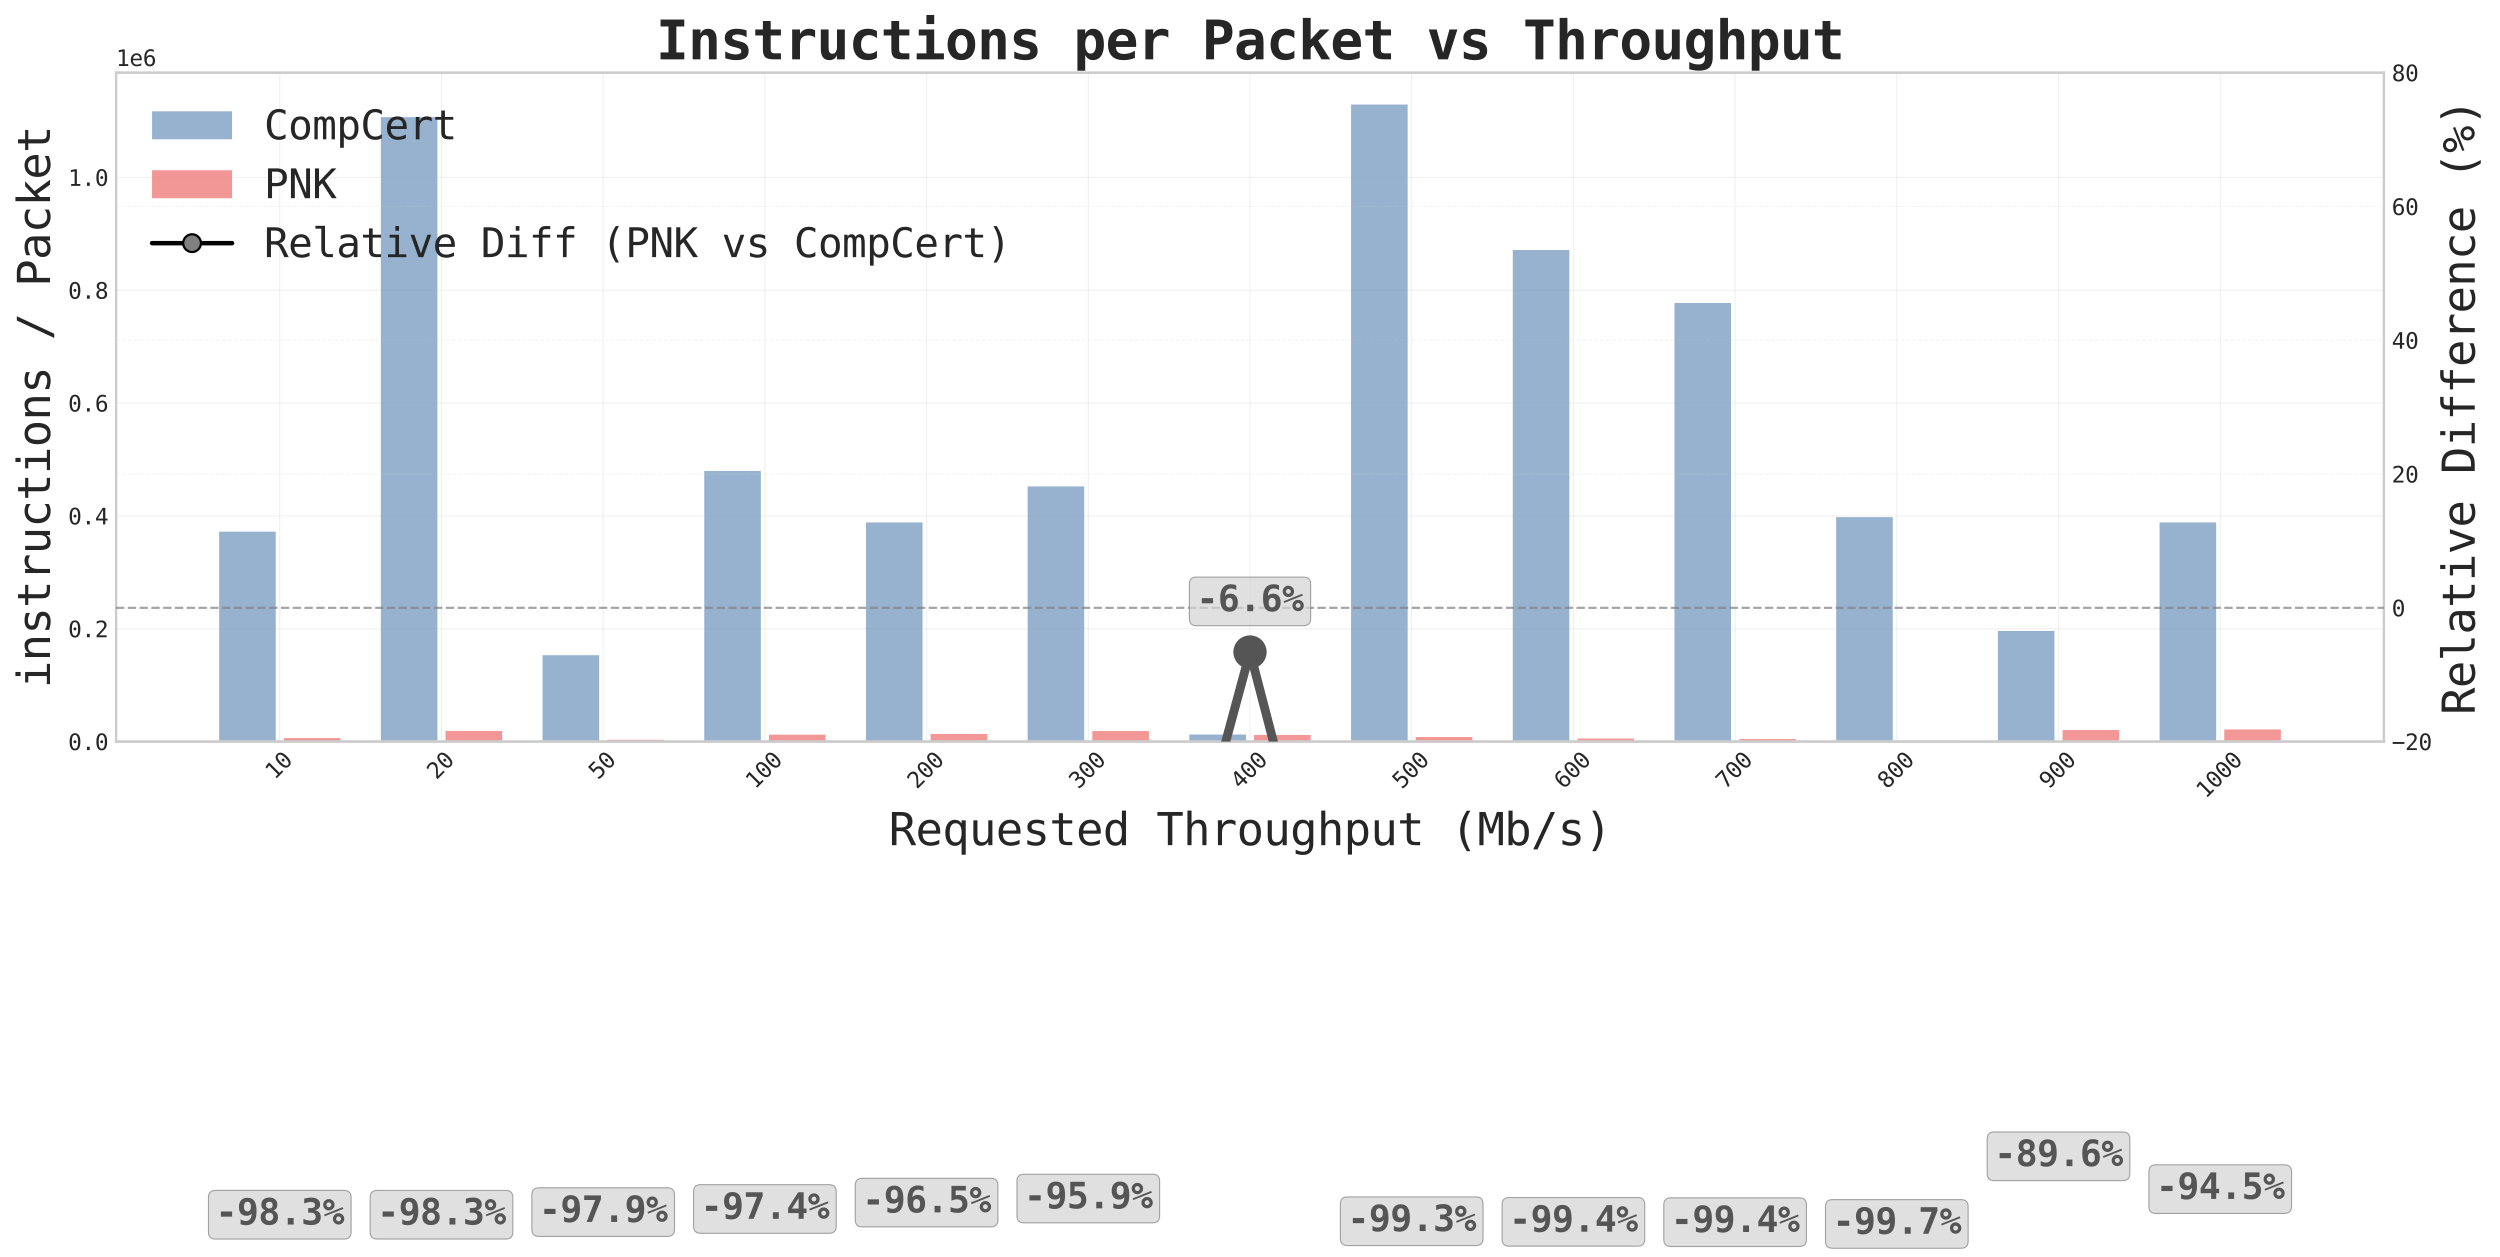 <?xml version="1.0" encoding="utf-8" standalone="no"?>
<!DOCTYPE svg PUBLIC "-//W3C//DTD SVG 1.1//EN"
  "http://www.w3.org/Graphics/SVG/1.1/DTD/svg11.dtd">
<svg xmlns:xlink="http://www.w3.org/1999/xlink" width="1124.947pt" height="565.69pt" viewBox="0 0 1124.947 565.69" xmlns="http://www.w3.org/2000/svg" version="1.1">
 <defs>
  <style type="text/css">*{stroke-linejoin: round; stroke-linecap: butt}</style>
 </defs>
 <g id="figure_1">
  <g id="patch_1">
   <path d="M 0 565.69 
L 1124.947 565.69 
L 1124.947 0 
L 0 0 
z
" style="fill: #ffffff"/>
  </g>
  <g id="axes_1">
   <g id="patch_2">
    <path d="M 52.223 333.702 
L 1072.723 333.702 
L 1072.723 32.711 
L 52.223 32.711 
z
" style="fill: #ffffff"/>
   </g>
   <g id="matplotlib.axis_1">
    <g id="xtick_1">
     <g id="line2d_1">
      <path d="M 125.896 333.702 
L 125.896 32.711 
" clip-path="url(#pdee13567e2)" style="fill: none; stroke: #cccccc; stroke-opacity: 0.3; stroke-width: 0.5; stroke-linecap: round"/>
     </g>
     <g id="line2d_2"/>
     <g id="text_1">
      <!-- 10 -->
      <g style="fill: #262626" transform="translate(123.609 351.126) rotate(-45) scale(0.1 -0.1)">
       <defs>
        <path id="DejaVuSansMono-31" d="M 844 531 
L 1825 531 
L 1825 4097 
L 769 3859 
L 769 4434 
L 1819 4666 
L 2450 4666 
L 2450 531 
L 3419 531 
L 3419 0 
L 844 0 
L 844 531 
z
" transform="scale(0.016)"/>
        <path id="DejaVuSansMono-30" d="M 1509 2344 
Q 1509 2516 1629 2641 
Q 1750 2766 1919 2766 
Q 2094 2766 2219 2641 
Q 2344 2516 2344 2344 
Q 2344 2169 2220 2047 
Q 2097 1925 1919 1925 
Q 1744 1925 1626 2044 
Q 1509 2163 1509 2344 
z
M 1925 4250 
Q 1484 4250 1267 3775 
Q 1050 3300 1050 2328 
Q 1050 1359 1267 884 
Q 1484 409 1925 409 
Q 2369 409 2586 884 
Q 2803 1359 2803 2328 
Q 2803 3300 2586 3775 
Q 2369 4250 1925 4250 
z
M 1925 4750 
Q 2672 4750 3055 4137 
Q 3438 3525 3438 2328 
Q 3438 1134 3055 521 
Q 2672 -91 1925 -91 
Q 1178 -91 797 521 
Q 416 1134 416 2328 
Q 416 3525 797 4137 
Q 1178 4750 1925 4750 
z
" transform="scale(0.016)"/>
       </defs>
       <use xlink:href="#DejaVuSansMono-31"/>
       <use xlink:href="#DejaVuSansMono-30" transform="translate(60.205 0)"/>
      </g>
     </g>
    </g>
    <g id="xtick_2">
     <g id="line2d_3">
      <path d="M 198.659 333.702 
L 198.659 32.711 
" clip-path="url(#pdee13567e2)" style="fill: none; stroke: #cccccc; stroke-opacity: 0.3; stroke-width: 0.5; stroke-linecap: round"/>
     </g>
     <g id="line2d_4"/>
     <g id="text_2">
      <!-- 20 -->
      <g style="fill: #262626" transform="translate(196.372 351.126) rotate(-45) scale(0.1 -0.1)">
       <defs>
        <path id="DejaVuSansMono-32" d="M 1166 531 
L 3309 531 
L 3309 0 
L 475 0 
L 475 531 
Q 1059 1147 1496 1619 
Q 1934 2091 2100 2284 
Q 2413 2666 2522 2902 
Q 2631 3138 2631 3384 
Q 2631 3775 2401 3997 
Q 2172 4219 1772 4219 
Q 1488 4219 1175 4116 
Q 863 4013 513 3803 
L 513 4441 
Q 834 4594 1145 4672 
Q 1456 4750 1759 4750 
Q 2444 4750 2861 4386 
Q 3278 4022 3278 3431 
Q 3278 3131 3139 2831 
Q 3000 2531 2688 2169 
Q 2513 1966 2180 1606 
Q 1847 1247 1166 531 
z
" transform="scale(0.016)"/>
       </defs>
       <use xlink:href="#DejaVuSansMono-32"/>
       <use xlink:href="#DejaVuSansMono-30" transform="translate(60.205 0)"/>
      </g>
     </g>
    </g>
    <g id="xtick_3">
     <g id="line2d_5">
      <path d="M 271.422 333.702 
L 271.422 32.711 
" clip-path="url(#pdee13567e2)" style="fill: none; stroke: #cccccc; stroke-opacity: 0.3; stroke-width: 0.5; stroke-linecap: round"/>
     </g>
     <g id="line2d_6"/>
     <g id="text_3">
      <!-- 50 -->
      <g style="fill: #262626" transform="translate(269.135 351.126) rotate(-45) scale(0.1 -0.1)">
       <defs>
        <path id="DejaVuSansMono-35" d="M 647 4666 
L 3009 4666 
L 3009 4134 
L 1222 4134 
L 1222 2988 
Q 1356 3038 1492 3061 
Q 1628 3084 1766 3084 
Q 2491 3084 2916 2656 
Q 3341 2228 3341 1497 
Q 3341 759 2895 334 
Q 2450 -91 1678 -91 
Q 1306 -91 998 -41 
Q 691 9 447 109 
L 447 750 
Q 734 594 1025 517 
Q 1316 441 1619 441 
Q 2141 441 2423 716 
Q 2706 991 2706 1497 
Q 2706 1997 2414 2275 
Q 2122 2553 1600 2553 
Q 1347 2553 1106 2495 
Q 866 2438 647 2322 
L 647 4666 
z
" transform="scale(0.016)"/>
       </defs>
       <use xlink:href="#DejaVuSansMono-35"/>
       <use xlink:href="#DejaVuSansMono-30" transform="translate(60.205 0)"/>
      </g>
     </g>
    </g>
    <g id="xtick_4">
     <g id="line2d_7">
      <path d="M 344.185 333.702 
L 344.185 32.711 
" clip-path="url(#pdee13567e2)" style="fill: none; stroke: #cccccc; stroke-opacity: 0.3; stroke-width: 0.5; stroke-linecap: round"/>
     </g>
     <g id="line2d_8"/>
     <g id="text_4">
      <!-- 100 -->
      <g style="fill: #262626" transform="translate(339.769 355.383) rotate(-45) scale(0.1 -0.1)">
       <use xlink:href="#DejaVuSansMono-31"/>
       <use xlink:href="#DejaVuSansMono-30" transform="translate(60.205 0)"/>
       <use xlink:href="#DejaVuSansMono-30" transform="translate(120.41 0)"/>
      </g>
     </g>
    </g>
    <g id="xtick_5">
     <g id="line2d_9">
      <path d="M 416.948 333.702 
L 416.948 32.711 
" clip-path="url(#pdee13567e2)" style="fill: none; stroke: #cccccc; stroke-opacity: 0.3; stroke-width: 0.5; stroke-linecap: round"/>
     </g>
     <g id="line2d_10"/>
     <g id="text_5">
      <!-- 200 -->
      <g style="fill: #262626" transform="translate(412.532 355.383) rotate(-45) scale(0.1 -0.1)">
       <use xlink:href="#DejaVuSansMono-32"/>
       <use xlink:href="#DejaVuSansMono-30" transform="translate(60.205 0)"/>
       <use xlink:href="#DejaVuSansMono-30" transform="translate(120.41 0)"/>
      </g>
     </g>
    </g>
    <g id="xtick_6">
     <g id="line2d_11">
      <path d="M 489.711 333.702 
L 489.711 32.711 
" clip-path="url(#pdee13567e2)" style="fill: none; stroke: #cccccc; stroke-opacity: 0.3; stroke-width: 0.5; stroke-linecap: round"/>
     </g>
     <g id="line2d_12"/>
     <g id="text_6">
      <!-- 300 -->
      <g style="fill: #262626" transform="translate(485.295 355.383) rotate(-45) scale(0.1 -0.1)">
       <defs>
        <path id="DejaVuSansMono-33" d="M 2425 2497 
Q 2884 2375 3128 2064 
Q 3372 1753 3372 1288 
Q 3372 644 2939 276 
Q 2506 -91 1741 -91 
Q 1419 -91 1084 -31 
Q 750 28 428 141 
L 428 769 
Q 747 603 1056 522 
Q 1366 441 1672 441 
Q 2191 441 2469 675 
Q 2747 909 2747 1350 
Q 2747 1756 2469 1995 
Q 2191 2234 1716 2234 
L 1234 2234 
L 1234 2753 
L 1716 2753 
Q 2150 2753 2394 2943 
Q 2638 3134 2638 3475 
Q 2638 3834 2411 4026 
Q 2184 4219 1766 4219 
Q 1488 4219 1191 4156 
Q 894 4094 569 3969 
L 569 4550 
Q 947 4650 1242 4700 
Q 1538 4750 1766 4750 
Q 2447 4750 2855 4408 
Q 3263 4066 3263 3500 
Q 3263 3116 3048 2859 
Q 2834 2603 2425 2497 
z
" transform="scale(0.016)"/>
       </defs>
       <use xlink:href="#DejaVuSansMono-33"/>
       <use xlink:href="#DejaVuSansMono-30" transform="translate(60.205 0)"/>
       <use xlink:href="#DejaVuSansMono-30" transform="translate(120.41 0)"/>
      </g>
     </g>
    </g>
    <g id="xtick_7">
     <g id="line2d_13">
      <path d="M 562.473 333.702 
L 562.473 32.711 
" clip-path="url(#pdee13567e2)" style="fill: none; stroke: #cccccc; stroke-opacity: 0.3; stroke-width: 0.5; stroke-linecap: round"/>
     </g>
     <g id="line2d_14"/>
     <g id="text_7">
      <!-- 400 -->
      <g style="fill: #262626" transform="translate(558.058 355.383) rotate(-45) scale(0.1 -0.1)">
       <defs>
        <path id="DejaVuSansMono-34" d="M 2297 4091 
L 825 1625 
L 2297 1625 
L 2297 4091 
z
M 2194 4666 
L 2925 4666 
L 2925 1625 
L 3547 1625 
L 3547 1113 
L 2925 1113 
L 2925 0 
L 2297 0 
L 2297 1113 
L 319 1113 
L 319 1709 
L 2194 4666 
z
" transform="scale(0.016)"/>
       </defs>
       <use xlink:href="#DejaVuSansMono-34"/>
       <use xlink:href="#DejaVuSansMono-30" transform="translate(60.205 0)"/>
       <use xlink:href="#DejaVuSansMono-30" transform="translate(120.41 0)"/>
      </g>
     </g>
    </g>
    <g id="xtick_8">
     <g id="line2d_15">
      <path d="M 635.236 333.702 
L 635.236 32.711 
" clip-path="url(#pdee13567e2)" style="fill: none; stroke: #cccccc; stroke-opacity: 0.3; stroke-width: 0.5; stroke-linecap: round"/>
     </g>
     <g id="line2d_16"/>
     <g id="text_8">
      <!-- 500 -->
      <g style="fill: #262626" transform="translate(630.821 355.383) rotate(-45) scale(0.1 -0.1)">
       <use xlink:href="#DejaVuSansMono-35"/>
       <use xlink:href="#DejaVuSansMono-30" transform="translate(60.205 0)"/>
       <use xlink:href="#DejaVuSansMono-30" transform="translate(120.41 0)"/>
      </g>
     </g>
    </g>
    <g id="xtick_9">
     <g id="line2d_17">
      <path d="M 707.999 333.702 
L 707.999 32.711 
" clip-path="url(#pdee13567e2)" style="fill: none; stroke: #cccccc; stroke-opacity: 0.3; stroke-width: 0.5; stroke-linecap: round"/>
     </g>
     <g id="line2d_18"/>
     <g id="text_9">
      <!-- 600 -->
      <g style="fill: #262626" transform="translate(703.584 355.383) rotate(-45) scale(0.1 -0.1)">
       <defs>
        <path id="DejaVuSansMono-36" d="M 3097 4563 
L 3097 3981 
Q 2900 4097 2678 4158 
Q 2456 4219 2216 4219 
Q 1616 4219 1306 3767 
Q 997 3316 997 2438 
Q 1147 2750 1412 2917 
Q 1678 3084 2022 3084 
Q 2697 3084 3067 2670 
Q 3438 2256 3438 1497 
Q 3438 741 3056 325 
Q 2675 -91 1984 -91 
Q 1172 -91 794 492 
Q 416 1075 416 2328 
Q 416 3509 870 4129 
Q 1325 4750 2188 4750 
Q 2419 4750 2650 4701 
Q 2881 4653 3097 4563 
z
M 1972 2591 
Q 1569 2591 1337 2300 
Q 1106 2009 1106 1497 
Q 1106 984 1337 693 
Q 1569 403 1972 403 
Q 2391 403 2603 679 
Q 2816 956 2816 1497 
Q 2816 2041 2603 2316 
Q 2391 2591 1972 2591 
z
" transform="scale(0.016)"/>
       </defs>
       <use xlink:href="#DejaVuSansMono-36"/>
       <use xlink:href="#DejaVuSansMono-30" transform="translate(60.205 0)"/>
       <use xlink:href="#DejaVuSansMono-30" transform="translate(120.41 0)"/>
      </g>
     </g>
    </g>
    <g id="xtick_10">
     <g id="line2d_19">
      <path d="M 780.762 333.702 
L 780.762 32.711 
" clip-path="url(#pdee13567e2)" style="fill: none; stroke: #cccccc; stroke-opacity: 0.3; stroke-width: 0.5; stroke-linecap: round"/>
     </g>
     <g id="line2d_20"/>
     <g id="text_10">
      <!-- 700 -->
      <g style="fill: #262626" transform="translate(776.347 355.383) rotate(-45) scale(0.1 -0.1)">
       <defs>
        <path id="DejaVuSansMono-37" d="M 434 4666 
L 3372 4666 
L 3372 4397 
L 1703 0 
L 1044 0 
L 2669 4134 
L 434 4134 
L 434 4666 
z
" transform="scale(0.016)"/>
       </defs>
       <use xlink:href="#DejaVuSansMono-37"/>
       <use xlink:href="#DejaVuSansMono-30" transform="translate(60.205 0)"/>
       <use xlink:href="#DejaVuSansMono-30" transform="translate(120.41 0)"/>
      </g>
     </g>
    </g>
    <g id="xtick_11">
     <g id="line2d_21">
      <path d="M 853.525 333.702 
L 853.525 32.711 
" clip-path="url(#pdee13567e2)" style="fill: none; stroke: #cccccc; stroke-opacity: 0.3; stroke-width: 0.5; stroke-linecap: round"/>
     </g>
     <g id="line2d_22"/>
     <g id="text_11">
      <!-- 800 -->
      <g style="fill: #262626" transform="translate(849.11 355.383) rotate(-45) scale(0.1 -0.1)">
       <defs>
        <path id="DejaVuSansMono-38" d="M 1925 2216 
Q 1503 2216 1273 1980 
Q 1044 1744 1044 1313 
Q 1044 881 1276 642 
Q 1509 403 1925 403 
Q 2350 403 2579 639 
Q 2809 875 2809 1313 
Q 2809 1741 2576 1978 
Q 2344 2216 1925 2216 
z
M 1375 2478 
Q 972 2581 745 2862 
Q 519 3144 519 3541 
Q 519 4097 897 4423 
Q 1275 4750 1925 4750 
Q 2578 4750 2956 4423 
Q 3334 4097 3334 3541 
Q 3334 3144 3107 2862 
Q 2881 2581 2478 2478 
Q 2947 2375 3195 2062 
Q 3444 1750 3444 1253 
Q 3444 622 3041 265 
Q 2638 -91 1925 -91 
Q 1213 -91 811 264 
Q 409 619 409 1247 
Q 409 1747 657 2061 
Q 906 2375 1375 2478 
z
M 1147 3481 
Q 1147 3106 1347 2909 
Q 1547 2713 1925 2713 
Q 2306 2713 2506 2909 
Q 2706 3106 2706 3481 
Q 2706 3863 2507 4063 
Q 2309 4263 1925 4263 
Q 1547 4263 1347 4061 
Q 1147 3859 1147 3481 
z
" transform="scale(0.016)"/>
       </defs>
       <use xlink:href="#DejaVuSansMono-38"/>
       <use xlink:href="#DejaVuSansMono-30" transform="translate(60.205 0)"/>
       <use xlink:href="#DejaVuSansMono-30" transform="translate(120.41 0)"/>
      </g>
     </g>
    </g>
    <g id="xtick_12">
     <g id="line2d_23">
      <path d="M 926.288 333.702 
L 926.288 32.711 
" clip-path="url(#pdee13567e2)" style="fill: none; stroke: #cccccc; stroke-opacity: 0.3; stroke-width: 0.5; stroke-linecap: round"/>
     </g>
     <g id="line2d_24"/>
     <g id="text_12">
      <!-- 900 -->
      <g style="fill: #262626" transform="translate(921.873 355.383) rotate(-45) scale(0.1 -0.1)">
       <defs>
        <path id="DejaVuSansMono-39" d="M 1863 2069 
Q 2266 2069 2495 2359 
Q 2725 2650 2725 3163 
Q 2725 3675 2495 3965 
Q 2266 4256 1863 4256 
Q 1444 4256 1231 3979 
Q 1019 3703 1019 3163 
Q 1019 2619 1230 2344 
Q 1441 2069 1863 2069 
z
M 738 97 
L 738 678 
Q 934 563 1156 502 
Q 1378 441 1619 441 
Q 2219 441 2526 892 
Q 2834 1344 2834 2222 
Q 2688 1909 2422 1742 
Q 2156 1575 1813 1575 
Q 1138 1575 767 1990 
Q 397 2406 397 3169 
Q 397 3922 776 4336 
Q 1156 4750 1850 4750 
Q 2663 4750 3041 4165 
Q 3419 3581 3419 2328 
Q 3419 1150 2964 529 
Q 2509 -91 1644 -91 
Q 1416 -91 1184 -42 
Q 953 6 738 97 
z
" transform="scale(0.016)"/>
       </defs>
       <use xlink:href="#DejaVuSansMono-39"/>
       <use xlink:href="#DejaVuSansMono-30" transform="translate(60.205 0)"/>
       <use xlink:href="#DejaVuSansMono-30" transform="translate(120.41 0)"/>
      </g>
     </g>
    </g>
    <g id="xtick_13">
     <g id="line2d_25">
      <path d="M 999.051 333.702 
L 999.051 32.711 
" clip-path="url(#pdee13567e2)" style="fill: none; stroke: #cccccc; stroke-opacity: 0.3; stroke-width: 0.5; stroke-linecap: round"/>
     </g>
     <g id="line2d_26"/>
     <g id="text_13">
      <!-- 1000 -->
      <g style="fill: #262626" transform="translate(992.507 359.64) rotate(-45) scale(0.1 -0.1)">
       <use xlink:href="#DejaVuSansMono-31"/>
       <use xlink:href="#DejaVuSansMono-30" transform="translate(60.205 0)"/>
       <use xlink:href="#DejaVuSansMono-30" transform="translate(120.41 0)"/>
       <use xlink:href="#DejaVuSansMono-30" transform="translate(180.615 0)"/>
      </g>
     </g>
    </g>
    <g id="text_14">
     <!-- Requested Throughput (Mb/s) -->
     <g style="fill: #262626" transform="translate(399.925 380.308) scale(0.2 -0.2)">
      <defs>
       <path id="DejaVuSansMono-52" d="M 2375 2203 
Q 2619 2141 2791 1967 
Q 2963 1794 3219 1275 
L 3853 0 
L 3175 0 
L 2619 1178 
Q 2378 1681 2186 1826 
Q 1994 1972 1684 1972 
L 1081 1972 
L 1081 0 
L 447 0 
L 447 4666 
L 1747 4666 
Q 2516 4666 2925 4319 
Q 3334 3972 3334 3316 
Q 3334 2853 3082 2561 
Q 2831 2269 2375 2203 
z
M 1081 4147 
L 1081 2491 
L 1772 2491 
Q 2225 2491 2447 2694 
Q 2669 2897 2669 3316 
Q 2669 3719 2433 3933 
Q 2197 4147 1747 4147 
L 1081 4147 
z
" transform="scale(0.016)"/>
       <path id="DejaVuSansMono-65" d="M 3475 1894 
L 3475 1613 
L 984 1613 
L 984 1594 
Q 984 1022 1282 709 
Q 1581 397 2125 397 
Q 2400 397 2700 484 
Q 3000 572 3341 750 
L 3341 178 
Q 3013 44 2708 -23 
Q 2403 -91 2119 -91 
Q 1303 -91 843 398 
Q 384 888 384 1747 
Q 384 2584 834 3084 
Q 1284 3584 2034 3584 
Q 2703 3584 3089 3131 
Q 3475 2678 3475 1894 
z
M 2900 2063 
Q 2888 2569 2661 2833 
Q 2434 3097 2009 3097 
Q 1594 3097 1325 2822 
Q 1056 2547 1006 2059 
L 2900 2063 
z
" transform="scale(0.016)"/>
       <path id="DejaVuSansMono-71" d="M 1038 1734 
Q 1038 1066 1248 725 
Q 1459 384 1875 384 
Q 2291 384 2505 726 
Q 2719 1069 2719 1734 
Q 2719 2400 2505 2742 
Q 2291 3084 1875 3084 
Q 1459 3084 1248 2743 
Q 1038 2403 1038 1734 
z
M 2719 434 
Q 2578 175 2339 36 
Q 2100 -103 1784 -103 
Q 1156 -103 792 383 
Q 428 869 428 1722 
Q 428 2591 790 3081 
Q 1153 3572 1784 3572 
Q 2097 3572 2336 3436 
Q 2575 3300 2719 3041 
L 2719 3488 
L 3297 3488 
L 3297 -1344 
L 2719 -1344 
L 2719 434 
z
" transform="scale(0.016)"/>
       <path id="DejaVuSansMono-75" d="M 609 1325 
L 609 3494 
L 1184 3494 
L 1184 1325 
Q 1184 853 1351 631 
Q 1519 409 1869 409 
Q 2275 409 2490 695 
Q 2706 981 2706 1516 
L 2706 3494 
L 3284 3494 
L 3284 0 
L 2706 0 
L 2706 525 
Q 2553 222 2289 65 
Q 2025 -91 1672 -91 
Q 1134 -91 871 261 
Q 609 613 609 1325 
z
" transform="scale(0.016)"/>
       <path id="DejaVuSansMono-73" d="M 3041 3378 
L 3041 2816 
Q 2794 2959 2544 3031 
Q 2294 3103 2034 3103 
Q 1644 3103 1451 2976 
Q 1259 2850 1259 2591 
Q 1259 2356 1403 2240 
Q 1547 2125 2119 2016 
L 2350 1972 
Q 2778 1891 2998 1647 
Q 3219 1403 3219 1013 
Q 3219 494 2850 201 
Q 2481 -91 1825 -91 
Q 1566 -91 1281 -36 
Q 997 19 666 128 
L 666 722 
Q 988 556 1281 473 
Q 1575 391 1838 391 
Q 2219 391 2428 545 
Q 2638 700 2638 978 
Q 2638 1378 1872 1531 
L 1847 1538 
L 1631 1581 
Q 1134 1678 906 1908 
Q 678 2138 678 2534 
Q 678 3038 1018 3311 
Q 1359 3584 1991 3584 
Q 2272 3584 2531 3532 
Q 2791 3481 3041 3378 
z
" transform="scale(0.016)"/>
       <path id="DejaVuSansMono-74" d="M 1919 4494 
L 1919 3500 
L 3225 3500 
L 3225 3053 
L 1919 3053 
L 1919 1153 
Q 1919 766 2066 612 
Q 2213 459 2578 459 
L 3225 459 
L 3225 0 
L 2522 0 
Q 1875 0 1609 259 
Q 1344 519 1344 1153 
L 1344 3053 
L 409 3053 
L 409 3500 
L 1344 3500 
L 1344 4494 
L 1919 4494 
z
" transform="scale(0.016)"/>
       <path id="DejaVuSansMono-64" d="M 2681 3053 
L 2681 4863 
L 3256 4863 
L 3256 0 
L 2681 0 
L 2681 441 
Q 2538 181 2298 45 
Q 2059 -91 1747 -91 
Q 1113 -91 748 401 
Q 384 894 384 1759 
Q 384 2613 750 3098 
Q 1116 3584 1747 3584 
Q 2063 3584 2303 3448 
Q 2544 3313 2681 3053 
z
M 991 1747 
Q 991 1078 1203 737 
Q 1416 397 1831 397 
Q 2247 397 2464 740 
Q 2681 1084 2681 1747 
Q 2681 2413 2464 2755 
Q 2247 3097 1831 3097 
Q 1416 3097 1203 2756 
Q 991 2416 991 1747 
z
" transform="scale(0.016)"/>
       <path id="DejaVuSansMono-20" transform="scale(0.016)"/>
       <path id="DejaVuSansMono-54" d="M 147 4666 
L 3706 4666 
L 3706 4134 
L 2247 4134 
L 2247 0 
L 1613 0 
L 1613 4134 
L 147 4134 
L 147 4666 
z
" transform="scale(0.016)"/>
       <path id="DejaVuSansMono-68" d="M 3284 2169 
L 3284 0 
L 2706 0 
L 2706 2169 
Q 2706 2641 2540 2862 
Q 2375 3084 2022 3084 
Q 1619 3084 1401 2798 
Q 1184 2513 1184 1978 
L 1184 0 
L 609 0 
L 609 4863 
L 1184 4863 
L 1184 2975 
Q 1338 3275 1600 3429 
Q 1863 3584 2222 3584 
Q 2756 3584 3020 3232 
Q 3284 2881 3284 2169 
z
" transform="scale(0.016)"/>
       <path id="DejaVuSansMono-72" d="M 3609 2778 
Q 3425 2922 3234 2987 
Q 3044 3053 2816 3053 
Q 2278 3053 1993 2715 
Q 1709 2378 1709 1741 
L 1709 0 
L 1131 0 
L 1131 3500 
L 1709 3500 
L 1709 2816 
Q 1853 3188 2151 3386 
Q 2450 3584 2859 3584 
Q 3072 3584 3256 3531 
Q 3441 3478 3609 3366 
L 3609 2778 
z
" transform="scale(0.016)"/>
       <path id="DejaVuSansMono-6f" d="M 1925 3097 
Q 1488 3097 1263 2756 
Q 1038 2416 1038 1747 
Q 1038 1081 1263 739 
Q 1488 397 1925 397 
Q 2366 397 2591 739 
Q 2816 1081 2816 1747 
Q 2816 2416 2591 2756 
Q 2366 3097 1925 3097 
z
M 1925 3584 
Q 2653 3584 3039 3112 
Q 3425 2641 3425 1747 
Q 3425 850 3040 379 
Q 2656 -91 1925 -91 
Q 1197 -91 812 379 
Q 428 850 428 1747 
Q 428 2641 812 3112 
Q 1197 3584 1925 3584 
z
" transform="scale(0.016)"/>
       <path id="DejaVuSansMono-67" d="M 2681 1778 
Q 2681 2425 2470 2761 
Q 2259 3097 1856 3097 
Q 1434 3097 1212 2761 
Q 991 2425 991 1778 
Q 991 1131 1214 792 
Q 1438 453 1863 453 
Q 2259 453 2470 793 
Q 2681 1134 2681 1778 
z
M 3256 225 
Q 3256 -563 2884 -969 
Q 2513 -1375 1791 -1375 
Q 1553 -1375 1293 -1331 
Q 1034 -1288 775 -1203 
L 775 -634 
Q 1081 -778 1331 -847 
Q 1581 -916 1791 -916 
Q 2256 -916 2468 -662 
Q 2681 -409 2681 141 
L 2681 166 
L 2681 556 
Q 2544 263 2306 119 
Q 2069 -25 1728 -25 
Q 1116 -25 750 465 
Q 384 956 384 1778 
Q 384 2603 750 3093 
Q 1116 3584 1728 3584 
Q 2066 3584 2300 3450 
Q 2534 3316 2681 3034 
L 2681 3488 
L 3256 3488 
L 3256 225 
z
" transform="scale(0.016)"/>
       <path id="DejaVuSansMono-70" d="M 1172 441 
L 1172 -1331 
L 594 -1331 
L 594 3500 
L 1172 3500 
L 1172 3053 
Q 1316 3313 1555 3448 
Q 1794 3584 2106 3584 
Q 2741 3584 3102 3093 
Q 3463 2603 3463 1734 
Q 3463 881 3100 395 
Q 2738 -91 2106 -91 
Q 1788 -91 1548 45 
Q 1309 181 1172 441 
z
M 2859 1747 
Q 2859 2416 2648 2756 
Q 2438 3097 2022 3097 
Q 1603 3097 1387 2755 
Q 1172 2413 1172 1747 
Q 1172 1084 1387 740 
Q 1603 397 2022 397 
Q 2438 397 2648 737 
Q 2859 1078 2859 1747 
z
" transform="scale(0.016)"/>
       <path id="DejaVuSansMono-28" d="M 2766 4856 
Q 2350 4144 2145 3436 
Q 1941 2728 1941 2009 
Q 1941 1294 2145 584 
Q 2350 -125 2766 -844 
L 2266 -844 
Q 1794 -100 1562 604 
Q 1331 1309 1331 2009 
Q 1331 2706 1562 3412 
Q 1794 4119 2266 4856 
L 2766 4856 
z
" transform="scale(0.016)"/>
       <path id="DejaVuSansMono-4d" d="M 269 4666 
L 1113 4666 
L 1919 2291 
L 2731 4666 
L 3578 4666 
L 3578 0 
L 2994 0 
L 2994 4122 
L 2163 1663 
L 1684 1663 
L 850 4122 
L 850 0 
L 269 0 
L 269 4666 
z
" transform="scale(0.016)"/>
       <path id="DejaVuSansMono-62" d="M 2869 1747 
Q 2869 2416 2656 2756 
Q 2444 3097 2028 3097 
Q 1609 3097 1393 2755 
Q 1178 2413 1178 1747 
Q 1178 1084 1393 740 
Q 1609 397 2028 397 
Q 2444 397 2656 737 
Q 2869 1078 2869 1747 
z
M 1178 3053 
Q 1316 3309 1558 3446 
Q 1800 3584 2119 3584 
Q 2750 3584 3112 3098 
Q 3475 2613 3475 1759 
Q 3475 894 3111 401 
Q 2747 -91 2113 -91 
Q 1800 -91 1561 45 
Q 1322 181 1178 441 
L 1178 0 
L 603 0 
L 603 4863 
L 1178 4863 
L 1178 3053 
z
" transform="scale(0.016)"/>
       <path id="DejaVuSansMono-2f" d="M 2778 4666 
L 3372 4666 
L 916 -594 
L 319 -594 
L 2778 4666 
z
" transform="scale(0.016)"/>
       <path id="DejaVuSansMono-29" d="M 1088 4856 
L 1588 4856 
Q 2059 4119 2290 3412 
Q 2522 2706 2522 2009 
Q 2522 1306 2290 600 
Q 2059 -106 1588 -844 
L 1088 -844 
Q 1503 -119 1708 590 
Q 1913 1300 1913 2009 
Q 1913 2722 1708 3431 
Q 1503 4141 1088 4856 
z
" transform="scale(0.016)"/>
      </defs>
      <use xlink:href="#DejaVuSansMono-52"/>
      <use xlink:href="#DejaVuSansMono-65" transform="translate(60.205 0)"/>
      <use xlink:href="#DejaVuSansMono-71" transform="translate(120.41 0)"/>
      <use xlink:href="#DejaVuSansMono-75" transform="translate(180.615 0)"/>
      <use xlink:href="#DejaVuSansMono-65" transform="translate(240.82 0)"/>
      <use xlink:href="#DejaVuSansMono-73" transform="translate(301.025 0)"/>
      <use xlink:href="#DejaVuSansMono-74" transform="translate(361.23 0)"/>
      <use xlink:href="#DejaVuSansMono-65" transform="translate(421.436 0)"/>
      <use xlink:href="#DejaVuSansMono-64" transform="translate(481.641 0)"/>
      <use xlink:href="#DejaVuSansMono-20" transform="translate(541.846 0)"/>
      <use xlink:href="#DejaVuSansMono-54" transform="translate(602.051 0)"/>
      <use xlink:href="#DejaVuSansMono-68" transform="translate(662.256 0)"/>
      <use xlink:href="#DejaVuSansMono-72" transform="translate(722.461 0)"/>
      <use xlink:href="#DejaVuSansMono-6f" transform="translate(782.666 0)"/>
      <use xlink:href="#DejaVuSansMono-75" transform="translate(842.871 0)"/>
      <use xlink:href="#DejaVuSansMono-67" transform="translate(903.076 0)"/>
      <use xlink:href="#DejaVuSansMono-68" transform="translate(963.281 0)"/>
      <use xlink:href="#DejaVuSansMono-70" transform="translate(1023.486 0)"/>
      <use xlink:href="#DejaVuSansMono-75" transform="translate(1083.691 0)"/>
      <use xlink:href="#DejaVuSansMono-74" transform="translate(1143.896 0)"/>
      <use xlink:href="#DejaVuSansMono-20" transform="translate(1204.102 0)"/>
      <use xlink:href="#DejaVuSansMono-28" transform="translate(1264.307 0)"/>
      <use xlink:href="#DejaVuSansMono-4d" transform="translate(1324.512 0)"/>
      <use xlink:href="#DejaVuSansMono-62" transform="translate(1384.717 0)"/>
      <use xlink:href="#DejaVuSansMono-2f" transform="translate(1444.922 0)"/>
      <use xlink:href="#DejaVuSansMono-73" transform="translate(1505.127 0)"/>
      <use xlink:href="#DejaVuSansMono-29" transform="translate(1565.332 0)"/>
     </g>
    </g>
   </g>
   <g id="matplotlib.axis_2">
    <g id="ytick_1">
     <g id="line2d_27">
      <path d="M 52.223 333.702 
L 1072.723 333.702 
" clip-path="url(#pdee13567e2)" style="fill: none; stroke: #cccccc; stroke-opacity: 0.3; stroke-width: 0.5; stroke-linecap: round"/>
     </g>
     <g id="line2d_28"/>
     <g id="text_15">
      <!-- 0.0 -->
      <g style="fill: #262626" transform="translate(30.663 337.528) scale(0.1 -0.1)">
       <defs>
        <path id="DejaVuSansMono-2e" d="M 1528 953 
L 2316 953 
L 2316 0 
L 1528 0 
L 1528 953 
z
" transform="scale(0.016)"/>
       </defs>
       <use xlink:href="#DejaVuSansMono-30"/>
       <use xlink:href="#DejaVuSansMono-2e" transform="translate(60.205 0)"/>
       <use xlink:href="#DejaVuSansMono-30" transform="translate(120.41 0)"/>
      </g>
     </g>
    </g>
    <g id="ytick_2">
     <g id="line2d_29">
      <path d="M 52.223 282.924 
L 1072.723 282.924 
" clip-path="url(#pdee13567e2)" style="fill: none; stroke: #cccccc; stroke-opacity: 0.3; stroke-width: 0.5; stroke-linecap: round"/>
     </g>
     <g id="line2d_30"/>
     <g id="text_16">
      <!-- 0.2 -->
      <g style="fill: #262626" transform="translate(30.663 286.75) scale(0.1 -0.1)">
       <use xlink:href="#DejaVuSansMono-30"/>
       <use xlink:href="#DejaVuSansMono-2e" transform="translate(60.205 0)"/>
       <use xlink:href="#DejaVuSansMono-32" transform="translate(120.41 0)"/>
      </g>
     </g>
    </g>
    <g id="ytick_3">
     <g id="line2d_31">
      <path d="M 52.223 232.147 
L 1072.723 232.147 
" clip-path="url(#pdee13567e2)" style="fill: none; stroke: #cccccc; stroke-opacity: 0.3; stroke-width: 0.5; stroke-linecap: round"/>
     </g>
     <g id="line2d_32"/>
     <g id="text_17">
      <!-- 0.4 -->
      <g style="fill: #262626" transform="translate(30.663 235.972) scale(0.1 -0.1)">
       <use xlink:href="#DejaVuSansMono-30"/>
       <use xlink:href="#DejaVuSansMono-2e" transform="translate(60.205 0)"/>
       <use xlink:href="#DejaVuSansMono-34" transform="translate(120.41 0)"/>
      </g>
     </g>
    </g>
    <g id="ytick_4">
     <g id="line2d_33">
      <path d="M 52.223 181.369 
L 1072.723 181.369 
" clip-path="url(#pdee13567e2)" style="fill: none; stroke: #cccccc; stroke-opacity: 0.3; stroke-width: 0.5; stroke-linecap: round"/>
     </g>
     <g id="line2d_34"/>
     <g id="text_18">
      <!-- 0.6 -->
      <g style="fill: #262626" transform="translate(30.663 185.195) scale(0.1 -0.1)">
       <use xlink:href="#DejaVuSansMono-30"/>
       <use xlink:href="#DejaVuSansMono-2e" transform="translate(60.205 0)"/>
       <use xlink:href="#DejaVuSansMono-36" transform="translate(120.41 0)"/>
      </g>
     </g>
    </g>
    <g id="ytick_5">
     <g id="line2d_35">
      <path d="M 52.223 130.592 
L 1072.723 130.592 
" clip-path="url(#pdee13567e2)" style="fill: none; stroke: #cccccc; stroke-opacity: 0.3; stroke-width: 0.5; stroke-linecap: round"/>
     </g>
     <g id="line2d_36"/>
     <g id="text_19">
      <!-- 0.8 -->
      <g style="fill: #262626" transform="translate(30.663 134.417) scale(0.1 -0.1)">
       <use xlink:href="#DejaVuSansMono-30"/>
       <use xlink:href="#DejaVuSansMono-2e" transform="translate(60.205 0)"/>
       <use xlink:href="#DejaVuSansMono-38" transform="translate(120.41 0)"/>
      </g>
     </g>
    </g>
    <g id="ytick_6">
     <g id="line2d_37">
      <path d="M 52.223 79.814 
L 1072.723 79.814 
" clip-path="url(#pdee13567e2)" style="fill: none; stroke: #cccccc; stroke-opacity: 0.3; stroke-width: 0.5; stroke-linecap: round"/>
     </g>
     <g id="line2d_38"/>
     <g id="text_20">
      <!-- 1.0 -->
      <g style="fill: #262626" transform="translate(30.663 83.64) scale(0.1 -0.1)">
       <use xlink:href="#DejaVuSansMono-31"/>
       <use xlink:href="#DejaVuSansMono-2e" transform="translate(60.205 0)"/>
       <use xlink:href="#DejaVuSansMono-30" transform="translate(120.41 0)"/>
      </g>
     </g>
    </g>
    <g id="text_21">
     <!-- instructions / Packet -->
     <g style="fill: #262626" transform="translate(22.503 309.633) rotate(-90) scale(0.2 -0.2)">
      <defs>
       <path id="DejaVuSansMono-69" d="M 800 3500 
L 2272 3500 
L 2272 447 
L 3413 447 
L 3413 0 
L 556 0 
L 556 447 
L 1697 447 
L 1697 3053 
L 800 3053 
L 800 3500 
z
M 1697 4863 
L 2272 4863 
L 2272 4134 
L 1697 4134 
L 1697 4863 
z
" transform="scale(0.016)"/>
       <path id="DejaVuSansMono-6e" d="M 3284 2169 
L 3284 0 
L 2706 0 
L 2706 2169 
Q 2706 2641 2540 2862 
Q 2375 3084 2022 3084 
Q 1619 3084 1401 2798 
Q 1184 2513 1184 1978 
L 1184 0 
L 609 0 
L 609 3500 
L 1184 3500 
L 1184 2975 
Q 1338 3275 1600 3429 
Q 1863 3584 2222 3584 
Q 2756 3584 3020 3232 
Q 3284 2881 3284 2169 
z
" transform="scale(0.016)"/>
       <path id="DejaVuSansMono-63" d="M 3316 178 
Q 3084 44 2839 -23 
Q 2594 -91 2338 -91 
Q 1525 -91 1067 396 
Q 609 884 609 1747 
Q 609 2609 1067 3096 
Q 1525 3584 2338 3584 
Q 2591 3584 2831 3518 
Q 3072 3453 3316 3316 
L 3316 2713 
Q 3088 2916 2858 3006 
Q 2628 3097 2338 3097 
Q 1797 3097 1506 2747 
Q 1216 2397 1216 1747 
Q 1216 1100 1508 748 
Q 1800 397 2338 397 
Q 2638 397 2875 489 
Q 3113 581 3316 775 
L 3316 178 
z
" transform="scale(0.016)"/>
       <path id="DejaVuSansMono-50" d="M 1247 4147 
L 1247 2394 
L 1978 2394 
Q 2416 2394 2661 2625 
Q 2906 2856 2906 3272 
Q 2906 3688 2662 3917 
Q 2419 4147 1978 4147 
L 1247 4147 
z
M 616 4666 
L 1978 4666 
Q 2759 4666 3162 4311 
Q 3566 3956 3566 3272 
Q 3566 2581 3164 2228 
Q 2763 1875 1978 1875 
L 1247 1875 
L 1247 0 
L 616 0 
L 616 4666 
z
" transform="scale(0.016)"/>
       <path id="DejaVuSansMono-61" d="M 2194 1759 
L 2003 1759 
Q 1500 1759 1245 1582 
Q 991 1406 991 1056 
Q 991 741 1181 566 
Q 1372 391 1709 391 
Q 2184 391 2456 720 
Q 2728 1050 2731 1631 
L 2731 1759 
L 2194 1759 
z
M 3309 1997 
L 3309 0 
L 2731 0 
L 2731 519 
Q 2547 206 2267 57 
Q 1988 -91 1588 -91 
Q 1053 -91 734 211 
Q 416 513 416 1019 
Q 416 1603 808 1906 
Q 1200 2209 1959 2209 
L 2731 2209 
L 2731 2300 
Q 2728 2719 2518 2908 
Q 2309 3097 1850 3097 
Q 1556 3097 1256 3012 
Q 956 2928 672 2766 
L 672 3341 
Q 991 3463 1283 3523 
Q 1575 3584 1850 3584 
Q 2284 3584 2592 3456 
Q 2900 3328 3091 3072 
Q 3209 2916 3259 2686 
Q 3309 2456 3309 1997 
z
" transform="scale(0.016)"/>
       <path id="DejaVuSansMono-6b" d="M 738 4863 
L 1331 4863 
L 1331 2047 
L 2841 3500 
L 3541 3500 
L 2163 2181 
L 3756 0 
L 3053 0 
L 1759 1806 
L 1331 1403 
L 1331 0 
L 738 0 
L 738 4863 
z
" transform="scale(0.016)"/>
      </defs>
      <use xlink:href="#DejaVuSansMono-69"/>
      <use xlink:href="#DejaVuSansMono-6e" transform="translate(60.205 0)"/>
      <use xlink:href="#DejaVuSansMono-73" transform="translate(120.41 0)"/>
      <use xlink:href="#DejaVuSansMono-74" transform="translate(180.615 0)"/>
      <use xlink:href="#DejaVuSansMono-72" transform="translate(240.82 0)"/>
      <use xlink:href="#DejaVuSansMono-75" transform="translate(301.025 0)"/>
      <use xlink:href="#DejaVuSansMono-63" transform="translate(361.23 0)"/>
      <use xlink:href="#DejaVuSansMono-74" transform="translate(421.436 0)"/>
      <use xlink:href="#DejaVuSansMono-69" transform="translate(481.641 0)"/>
      <use xlink:href="#DejaVuSansMono-6f" transform="translate(541.846 0)"/>
      <use xlink:href="#DejaVuSansMono-6e" transform="translate(602.051 0)"/>
      <use xlink:href="#DejaVuSansMono-73" transform="translate(662.256 0)"/>
      <use xlink:href="#DejaVuSansMono-20" transform="translate(722.461 0)"/>
      <use xlink:href="#DejaVuSansMono-2f" transform="translate(782.666 0)"/>
      <use xlink:href="#DejaVuSansMono-20" transform="translate(842.871 0)"/>
      <use xlink:href="#DejaVuSansMono-50" transform="translate(903.076 0)"/>
      <use xlink:href="#DejaVuSansMono-61" transform="translate(963.281 0)"/>
      <use xlink:href="#DejaVuSansMono-63" transform="translate(1023.486 0)"/>
      <use xlink:href="#DejaVuSansMono-6b" transform="translate(1083.691 0)"/>
      <use xlink:href="#DejaVuSansMono-65" transform="translate(1143.896 0)"/>
      <use xlink:href="#DejaVuSansMono-74" transform="translate(1204.102 0)"/>
     </g>
    </g>
    <g id="text_22">
     <!-- 1e6 -->
     <g style="fill: #262626" transform="translate(52.223 29.711) scale(0.1 -0.1)">
      <use xlink:href="#DejaVuSansMono-31"/>
      <use xlink:href="#DejaVuSansMono-65" transform="translate(60.205 0)"/>
      <use xlink:href="#DejaVuSansMono-36" transform="translate(120.41 0)"/>
     </g>
    </g>
   </g>
   <g id="patch_3">
    <path d="M 98.61 333.702 
L 124.077 333.702 
L 124.077 239.238 
L 98.61 239.238 
z
" clip-path="url(#pdee13567e2)" style="fill: #84a5c7; opacity: 0.85"/>
   </g>
   <g id="patch_4">
    <path d="M 171.373 333.702 
L 196.84 333.702 
L 196.84 52.718 
L 171.373 52.718 
z
" clip-path="url(#pdee13567e2)" style="fill: #84a5c7; opacity: 0.85"/>
   </g>
   <g id="patch_5">
    <path d="M 244.136 333.702 
L 269.603 333.702 
L 269.603 294.828 
L 244.136 294.828 
z
" clip-path="url(#pdee13567e2)" style="fill: #84a5c7; opacity: 0.85"/>
   </g>
   <g id="patch_6">
    <path d="M 316.899 333.702 
L 342.366 333.702 
L 342.366 211.912 
L 316.899 211.912 
z
" clip-path="url(#pdee13567e2)" style="fill: #84a5c7; opacity: 0.85"/>
   </g>
   <g id="patch_7">
    <path d="M 389.661 333.702 
L 415.129 333.702 
L 415.129 235.086 
L 389.661 235.086 
z
" clip-path="url(#pdee13567e2)" style="fill: #84a5c7; opacity: 0.85"/>
   </g>
   <g id="patch_8">
    <path d="M 462.424 333.702 
L 487.891 333.702 
L 487.891 218.86 
L 462.424 218.86 
z
" clip-path="url(#pdee13567e2)" style="fill: #84a5c7; opacity: 0.85"/>
   </g>
   <g id="patch_9">
    <path d="M 535.187 333.702 
L 560.654 333.702 
L 560.654 330.526 
L 535.187 330.526 
z
" clip-path="url(#pdee13567e2)" style="fill: #84a5c7; opacity: 0.85"/>
   </g>
   <g id="patch_10">
    <path d="M 607.95 333.702 
L 633.417 333.702 
L 633.417 47.044 
L 607.95 47.044 
z
" clip-path="url(#pdee13567e2)" style="fill: #84a5c7; opacity: 0.85"/>
   </g>
   <g id="patch_11">
    <path d="M 680.713 333.702 
L 706.18 333.702 
L 706.18 112.495 
L 680.713 112.495 
z
" clip-path="url(#pdee13567e2)" style="fill: #84a5c7; opacity: 0.85"/>
   </g>
   <g id="patch_12">
    <path d="M 753.476 333.702 
L 778.943 333.702 
L 778.943 136.349 
L 753.476 136.349 
z
" clip-path="url(#pdee13567e2)" style="fill: #84a5c7; opacity: 0.85"/>
   </g>
   <g id="patch_13">
    <path d="M 826.239 333.702 
L 851.706 333.702 
L 851.706 232.704 
L 826.239 232.704 
z
" clip-path="url(#pdee13567e2)" style="fill: #84a5c7; opacity: 0.85"/>
   </g>
   <g id="patch_14">
    <path d="M 899.002 333.702 
L 924.469 333.702 
L 924.469 283.898 
L 899.002 283.898 
z
" clip-path="url(#pdee13567e2)" style="fill: #84a5c7; opacity: 0.85"/>
   </g>
   <g id="patch_15">
    <path d="M 971.765 333.702 
L 997.232 333.702 
L 997.232 235.068 
L 971.765 235.068 
z
" clip-path="url(#pdee13567e2)" style="fill: #84a5c7; opacity: 0.85"/>
   </g>
   <g id="patch_16">
    <path d="M 127.715 333.702 
L 153.182 333.702 
L 153.182 332.103 
L 127.715 332.103 
z
" clip-path="url(#pdee13567e2)" style="fill: #f18484; opacity: 0.85"/>
   </g>
   <g id="patch_17">
    <path d="M 200.478 333.702 
L 225.945 333.702 
L 225.945 328.937 
L 200.478 328.937 
z
" clip-path="url(#pdee13567e2)" style="fill: #f18484; opacity: 0.85"/>
   </g>
   <g id="patch_18">
    <path d="M 273.241 333.702 
L 298.708 333.702 
L 298.708 332.89 
L 273.241 332.89 
z
" clip-path="url(#pdee13567e2)" style="fill: #f18484; opacity: 0.85"/>
   </g>
   <g id="patch_19">
    <path d="M 346.004 333.702 
L 371.471 333.702 
L 371.471 330.593 
L 346.004 330.593 
z
" clip-path="url(#pdee13567e2)" style="fill: #f18484; opacity: 0.85"/>
   </g>
   <g id="patch_20">
    <path d="M 418.767 333.702 
L 444.234 333.702 
L 444.234 330.243 
L 418.767 330.243 
z
" clip-path="url(#pdee13567e2)" style="fill: #f18484; opacity: 0.85"/>
   </g>
   <g id="patch_21">
    <path d="M 491.53 333.702 
L 516.997 333.702 
L 516.997 328.975 
L 491.53 328.975 
z
" clip-path="url(#pdee13567e2)" style="fill: #f18484; opacity: 0.85"/>
   </g>
   <g id="patch_22">
    <path d="M 564.293 333.702 
L 589.76 333.702 
L 589.76 330.736 
L 564.293 330.736 
z
" clip-path="url(#pdee13567e2)" style="fill: #f18484; opacity: 0.85"/>
   </g>
   <g id="patch_23">
    <path d="M 637.055 333.702 
L 662.522 333.702 
L 662.522 331.635 
L 637.055 331.635 
z
" clip-path="url(#pdee13567e2)" style="fill: #f18484; opacity: 0.85"/>
   </g>
   <g id="patch_24">
    <path d="M 709.818 333.702 
L 735.285 333.702 
L 735.285 332.313 
L 709.818 332.313 
z
" clip-path="url(#pdee13567e2)" style="fill: #f18484; opacity: 0.85"/>
   </g>
   <g id="patch_25">
    <path d="M 782.581 333.702 
L 808.048 333.702 
L 808.048 332.551 
L 782.581 332.551 
z
" clip-path="url(#pdee13567e2)" style="fill: #f18484; opacity: 0.85"/>
   </g>
   <g id="patch_26">
    <path d="M 855.344 333.702 
L 880.811 333.702 
L 880.811 333.381 
L 855.344 333.381 
z
" clip-path="url(#pdee13567e2)" style="fill: #f18484; opacity: 0.85"/>
   </g>
   <g id="patch_27">
    <path d="M 928.107 333.702 
L 953.574 333.702 
L 953.574 328.507 
L 928.107 328.507 
z
" clip-path="url(#pdee13567e2)" style="fill: #f18484; opacity: 0.85"/>
   </g>
   <g id="patch_28">
    <path d="M 1000.87 333.702 
L 1026.337 333.702 
L 1026.337 328.255 
L 1000.87 328.255 
z
" clip-path="url(#pdee13567e2)" style="fill: #f18484; opacity: 0.85"/>
   </g>
   <g id="patch_29">
    <path d="M 52.223 333.702 
L 52.223 32.711 
" style="fill: none; stroke: #cccccc; stroke-linejoin: miter; stroke-linecap: square"/>
   </g>
   <g id="patch_30">
    <path d="M 1072.723 333.702 
L 1072.723 32.711 
" style="fill: none; stroke: #cccccc; stroke-linejoin: miter; stroke-linecap: square"/>
   </g>
   <g id="patch_31">
    <path d="M 52.223 333.702 
L 1072.723 333.702 
" style="fill: none; stroke: #cccccc; stroke-linejoin: miter; stroke-linecap: square"/>
   </g>
   <g id="patch_32">
    <path d="M 52.223 32.711 
L 1072.723 32.711 
" style="fill: none; stroke: #cccccc; stroke-linejoin: miter; stroke-linecap: square"/>
   </g>
   <g id="text_23">
    <!-- Instructions per Packet vs Throughput -->
    <g style="fill: #262626" transform="translate(295.172 26.711) scale(0.24 -0.24)">
     <defs>
      <path id="DejaVuSansMono-Bold-49" d="M 538 3853 
L 538 4666 
L 3316 4666 
L 3316 3853 
L 2388 3853 
L 2388 813 
L 3316 813 
L 3316 0 
L 538 0 
L 538 813 
L 1466 813 
L 1466 3853 
L 538 3853 
z
" transform="scale(0.016)"/>
      <path id="DejaVuSansMono-Bold-6e" d="M 3347 2272 
L 3347 0 
L 2438 0 
L 2438 2131 
Q 2438 2513 2330 2677 
Q 2222 2841 1978 2841 
Q 1731 2841 1589 2619 
Q 1447 2397 1447 2003 
L 1447 0 
L 538 0 
L 538 3500 
L 1447 3500 
L 1447 2975 
Q 1544 3266 1778 3425 
Q 2013 3584 2344 3584 
Q 2841 3584 3094 3254 
Q 3347 2925 3347 2272 
z
" transform="scale(0.016)"/>
      <path id="DejaVuSansMono-Bold-73" d="M 3097 3391 
L 3097 2591 
Q 2844 2753 2570 2836 
Q 2297 2919 2022 2919 
Q 1716 2919 1559 2830 
Q 1403 2741 1403 2566 
Q 1403 2316 2072 2159 
L 2106 2150 
L 2369 2088 
Q 2869 1969 3101 1705 
Q 3334 1441 3334 991 
Q 3334 450 2979 179 
Q 2625 -91 1913 -91 
Q 1597 -91 1265 -36 
Q 934 19 594 128 
L 594 928 
Q 897 756 1211 665 
Q 1525 575 1819 575 
Q 2141 575 2306 669 
Q 2472 763 2472 941 
Q 2472 1116 2355 1209 
Q 2238 1303 1797 1409 
L 1544 1466 
Q 1019 1584 778 1837 
Q 538 2091 538 2516 
Q 538 3022 903 3303 
Q 1269 3584 1931 3584 
Q 2228 3584 2523 3536 
Q 2819 3488 3097 3391 
z
" transform="scale(0.016)"/>
      <path id="DejaVuSansMono-Bold-74" d="M 2156 4494 
L 2156 3500 
L 3353 3500 
L 3353 2797 
L 2156 2797 
L 2156 1141 
Q 2156 906 2270 804 
Q 2384 703 2650 703 
L 3353 703 
L 3353 0 
L 2584 0 
Q 1797 0 1519 251 
Q 1241 503 1241 1184 
L 1241 2797 
L 347 2797 
L 347 3500 
L 1241 3500 
L 1241 4494 
L 2156 4494 
z
" transform="scale(0.016)"/>
      <path id="DejaVuSansMono-Bold-72" d="M 3597 2534 
Q 3447 2672 3245 2740 
Q 3044 2809 2803 2809 
Q 2513 2809 2295 2707 
Q 2078 2606 1959 2413 
Q 1884 2294 1854 2125 
Q 1825 1956 1825 1613 
L 1825 0 
L 909 0 
L 909 3500 
L 1825 3500 
L 1825 2956 
Q 1959 3256 2237 3420 
Q 2516 3584 2888 3584 
Q 3075 3584 3254 3539 
Q 3434 3494 3597 3406 
L 3597 2534 
z
" transform="scale(0.016)"/>
      <path id="DejaVuSansMono-Bold-75" d="M 500 1222 
L 500 3500 
L 1416 3500 
L 1416 1363 
Q 1416 984 1522 821 
Q 1628 659 1875 659 
Q 2122 659 2261 878 
Q 2400 1097 2400 1491 
L 2400 3500 
L 3316 3500 
L 3316 0 
L 2400 0 
L 2400 519 
Q 2303 228 2070 68 
Q 1838 -91 1509 -91 
Q 1009 -91 754 240 
Q 500 572 500 1222 
z
" transform="scale(0.016)"/>
      <path id="DejaVuSansMono-Bold-63" d="M 3316 178 
Q 3084 44 2818 -23 
Q 2553 -91 2247 -91 
Q 1438 -91 981 396 
Q 525 884 525 1747 
Q 525 2613 984 3102 
Q 1444 3591 2253 3591 
Q 2534 3591 2795 3525 
Q 3056 3459 3316 3322 
L 3316 2484 
Q 3116 2656 2877 2748 
Q 2638 2841 2381 2841 
Q 1934 2841 1693 2556 
Q 1453 2272 1453 1747 
Q 1453 1222 1693 940 
Q 1934 659 2381 659 
Q 2647 659 2878 748 
Q 3109 838 3316 1019 
L 3316 178 
z
" transform="scale(0.016)"/>
      <path id="DejaVuSansMono-Bold-69" d="M 691 3500 
L 2503 3500 
L 2503 703 
L 3641 703 
L 3641 0 
L 447 0 
L 447 703 
L 1588 703 
L 1588 2797 
L 691 2797 
L 691 3500 
z
M 1588 5203 
L 2503 5203 
L 2503 4134 
L 1588 4134 
L 1588 5203 
z
" transform="scale(0.016)"/>
      <path id="DejaVuSansMono-Bold-6f" d="M 1925 2841 
Q 1597 2841 1409 2552 
Q 1222 2263 1222 1747 
Q 1222 1231 1409 942 
Q 1597 653 1925 653 
Q 2256 653 2443 942 
Q 2631 1231 2631 1747 
Q 2631 2263 2443 2552 
Q 2256 2841 1925 2841 
z
M 306 1747 
Q 306 2594 745 3089 
Q 1184 3584 1925 3584 
Q 2669 3584 3108 3089 
Q 3547 2594 3547 1747 
Q 3547 900 3108 404 
Q 2669 -91 1925 -91 
Q 1184 -91 745 404 
Q 306 900 306 1747 
z
" transform="scale(0.016)"/>
      <path id="DejaVuSansMono-Bold-20" transform="scale(0.016)"/>
      <path id="DejaVuSansMono-Bold-70" d="M 1381 494 
L 1381 -1331 
L 469 -1331 
L 469 3500 
L 1381 3500 
L 1381 2975 
Q 1525 3278 1759 3431 
Q 1994 3584 2309 3584 
Q 2909 3584 3240 3103 
Q 3572 2622 3572 1747 
Q 3572 859 3236 384 
Q 2900 -91 2278 -91 
Q 1997 -91 1773 54 
Q 1550 200 1381 494 
z
M 2656 1753 
Q 2656 2259 2487 2546 
Q 2319 2834 2022 2834 
Q 1725 2834 1553 2546 
Q 1381 2259 1381 1753 
Q 1381 1247 1553 959 
Q 1725 672 2022 672 
Q 2319 672 2487 959 
Q 2656 1247 2656 1753 
z
" transform="scale(0.016)"/>
      <path id="DejaVuSansMono-Bold-65" d="M 3444 172 
Q 3125 41 2794 -25 
Q 2463 -91 2094 -91 
Q 1216 -91 752 379 
Q 288 850 288 1734 
Q 288 2591 734 3087 
Q 1181 3584 1953 3584 
Q 2731 3584 3161 3123 
Q 3591 2663 3591 1825 
L 3591 1453 
L 1219 1453 
Q 1222 1041 1462 837 
Q 1703 634 2181 634 
Q 2497 634 2803 725 
Q 3109 816 3444 1013 
L 3444 172 
z
M 2669 2141 
Q 2663 2503 2483 2689 
Q 2303 2875 1953 2875 
Q 1638 2875 1450 2683 
Q 1263 2491 1228 2138 
L 2669 2141 
z
" transform="scale(0.016)"/>
      <path id="DejaVuSansMono-Bold-50" d="M 1428 3891 
L 1428 2522 
L 1806 2522 
Q 2259 2522 2442 2675 
Q 2625 2828 2625 3206 
Q 2625 3584 2442 3737 
Q 2259 3891 1806 3891 
L 1428 3891 
z
M 506 4666 
L 1772 4666 
Q 2738 4666 3161 4322 
Q 3584 3978 3584 3206 
Q 3584 2434 3161 2090 
Q 2738 1747 1772 1747 
L 1428 1747 
L 1428 0 
L 506 0 
L 506 4666 
z
" transform="scale(0.016)"/>
      <path id="DejaVuSansMono-Bold-61" d="M 2188 1644 
Q 1675 1644 1472 1512 
Q 1269 1381 1269 1063 
Q 1269 825 1409 684 
Q 1550 544 1791 544 
Q 2153 544 2353 817 
Q 2553 1091 2553 1581 
L 2553 1644 
L 2188 1644 
z
M 3463 1997 
L 3463 0 
L 2553 0 
L 2553 391 
Q 2388 159 2128 34 
Q 1869 -91 1556 -91 
Q 959 -91 626 225 
Q 294 541 294 1106 
Q 294 1719 691 2011 
Q 1088 2303 1919 2303 
L 2553 2303 
L 2553 2456 
Q 2553 2678 2392 2792 
Q 2231 2906 1919 2906 
Q 1591 2906 1283 2823 
Q 975 2741 641 2559 
L 641 3341 
Q 944 3466 1256 3525 
Q 1569 3584 1919 3584 
Q 2772 3584 3117 3237 
Q 3463 2891 3463 1997 
z
" transform="scale(0.016)"/>
      <path id="DejaVuSansMono-Bold-6b" d="M 544 4863 
L 1459 4863 
L 1459 2309 
L 2559 3500 
L 3669 3500 
L 2344 2194 
L 3744 0 
L 2731 0 
L 1772 1638 
L 1459 1338 
L 1459 0 
L 544 0 
L 544 4863 
z
" transform="scale(0.016)"/>
      <path id="DejaVuSansMono-Bold-76" d="M 3603 3500 
L 2491 0 
L 1363 0 
L 250 3500 
L 1178 3500 
L 1925 769 
L 2675 3500 
L 3603 3500 
z
" transform="scale(0.016)"/>
      <path id="DejaVuSansMono-Bold-54" d="M 2388 0 
L 1466 0 
L 1466 3859 
L 281 3859 
L 281 4666 
L 3572 4666 
L 3572 3859 
L 2388 3859 
L 2388 0 
z
" transform="scale(0.016)"/>
      <path id="DejaVuSansMono-Bold-68" d="M 3347 2272 
L 3347 0 
L 2438 0 
L 2438 2131 
Q 2438 2509 2330 2671 
Q 2222 2834 1978 2834 
Q 1728 2834 1587 2614 
Q 1447 2394 1447 2003 
L 1447 0 
L 538 0 
L 538 4863 
L 1447 4863 
L 1447 2975 
Q 1544 3266 1778 3425 
Q 2013 3584 2344 3584 
Q 2841 3584 3094 3254 
Q 3347 2925 3347 2272 
z
" transform="scale(0.016)"/>
      <path id="DejaVuSansMono-Bold-67" d="M 2509 1806 
Q 2509 2275 2331 2558 
Q 2153 2841 1863 2841 
Q 1575 2841 1398 2559 
Q 1222 2278 1222 1806 
Q 1222 1331 1398 1050 
Q 1575 769 1863 769 
Q 2153 769 2331 1051 
Q 2509 1334 2509 1806 
z
M 3425 263 
Q 3425 -578 3045 -951 
Q 2666 -1325 1813 -1325 
Q 1525 -1325 1244 -1283 
Q 963 -1241 672 -1153 
L 672 -313 
Q 931 -456 1200 -525 
Q 1469 -594 1753 -594 
Q 2141 -594 2325 -411 
Q 2509 -228 2509 159 
L 2509 538 
Q 2375 288 2153 166 
Q 1931 44 1613 44 
Q 1013 44 659 512 
Q 306 981 306 1784 
Q 306 2616 659 3103 
Q 1013 3591 1606 3591 
Q 1906 3591 2140 3450 
Q 2375 3309 2509 3053 
L 2509 3500 
L 3425 3500 
L 3425 263 
z
" transform="scale(0.016)"/>
     </defs>
     <use xlink:href="#DejaVuSansMono-Bold-49"/>
     <use xlink:href="#DejaVuSansMono-Bold-6e" transform="translate(60.205 0)"/>
     <use xlink:href="#DejaVuSansMono-Bold-73" transform="translate(120.41 0)"/>
     <use xlink:href="#DejaVuSansMono-Bold-74" transform="translate(180.615 0)"/>
     <use xlink:href="#DejaVuSansMono-Bold-72" transform="translate(240.82 0)"/>
     <use xlink:href="#DejaVuSansMono-Bold-75" transform="translate(301.025 0)"/>
     <use xlink:href="#DejaVuSansMono-Bold-63" transform="translate(361.23 0)"/>
     <use xlink:href="#DejaVuSansMono-Bold-74" transform="translate(421.436 0)"/>
     <use xlink:href="#DejaVuSansMono-Bold-69" transform="translate(481.641 0)"/>
     <use xlink:href="#DejaVuSansMono-Bold-6f" transform="translate(541.846 0)"/>
     <use xlink:href="#DejaVuSansMono-Bold-6e" transform="translate(602.051 0)"/>
     <use xlink:href="#DejaVuSansMono-Bold-73" transform="translate(662.256 0)"/>
     <use xlink:href="#DejaVuSansMono-Bold-20" transform="translate(722.461 0)"/>
     <use xlink:href="#DejaVuSansMono-Bold-70" transform="translate(782.666 0)"/>
     <use xlink:href="#DejaVuSansMono-Bold-65" transform="translate(842.871 0)"/>
     <use xlink:href="#DejaVuSansMono-Bold-72" transform="translate(903.076 0)"/>
     <use xlink:href="#DejaVuSansMono-Bold-20" transform="translate(963.281 0)"/>
     <use xlink:href="#DejaVuSansMono-Bold-50" transform="translate(1023.486 0)"/>
     <use xlink:href="#DejaVuSansMono-Bold-61" transform="translate(1083.691 0)"/>
     <use xlink:href="#DejaVuSansMono-Bold-63" transform="translate(1143.896 0)"/>
     <use xlink:href="#DejaVuSansMono-Bold-6b" transform="translate(1204.102 0)"/>
     <use xlink:href="#DejaVuSansMono-Bold-65" transform="translate(1264.307 0)"/>
     <use xlink:href="#DejaVuSansMono-Bold-74" transform="translate(1324.512 0)"/>
     <use xlink:href="#DejaVuSansMono-Bold-20" transform="translate(1384.717 0)"/>
     <use xlink:href="#DejaVuSansMono-Bold-76" transform="translate(1444.922 0)"/>
     <use xlink:href="#DejaVuSansMono-Bold-73" transform="translate(1505.127 0)"/>
     <use xlink:href="#DejaVuSansMono-Bold-20" transform="translate(1565.332 0)"/>
     <use xlink:href="#DejaVuSansMono-Bold-54" transform="translate(1625.537 0)"/>
     <use xlink:href="#DejaVuSansMono-Bold-68" transform="translate(1685.742 0)"/>
     <use xlink:href="#DejaVuSansMono-Bold-72" transform="translate(1745.947 0)"/>
     <use xlink:href="#DejaVuSansMono-Bold-6f" transform="translate(1806.152 0)"/>
     <use xlink:href="#DejaVuSansMono-Bold-75" transform="translate(1866.357 0)"/>
     <use xlink:href="#DejaVuSansMono-Bold-67" transform="translate(1926.562 0)"/>
     <use xlink:href="#DejaVuSansMono-Bold-68" transform="translate(1986.768 0)"/>
     <use xlink:href="#DejaVuSansMono-Bold-70" transform="translate(2046.973 0)"/>
     <use xlink:href="#DejaVuSansMono-Bold-75" transform="translate(2107.178 0)"/>
     <use xlink:href="#DejaVuSansMono-Bold-74" transform="translate(2167.383 0)"/>
    </g>
   </g>
   <g id="legend_1">
    <g id="patch_33">
     <path d="M 68.423 62.684 
L 104.423 62.684 
L 104.423 50.084 
L 68.423 50.084 
z
" style="fill: #84a5c7; opacity: 0.85"/>
    </g>
    <g id="text_24">
     <!-- CompCert -->
     <g style="fill: #262626" transform="translate(118.823 62.684) scale(0.18 -0.18)">
      <defs>
       <path id="DejaVuSansMono-43" d="M 3353 166 
Q 3113 38 2859 -26 
Q 2606 -91 2322 -91 
Q 1425 -91 929 543 
Q 434 1178 434 2328 
Q 434 3472 932 4111 
Q 1431 4750 2322 4750 
Q 2606 4750 2859 4686 
Q 3113 4622 3353 4494 
L 3353 3847 
Q 3122 4038 2856 4138 
Q 2591 4238 2322 4238 
Q 1706 4238 1400 3763 
Q 1094 3288 1094 2328 
Q 1094 1372 1400 897 
Q 1706 422 2322 422 
Q 2597 422 2861 522 
Q 3125 622 3353 813 
L 3353 166 
z
" transform="scale(0.016)"/>
       <path id="DejaVuSansMono-6d" d="M 2113 3144 
Q 2219 3369 2383 3476 
Q 2547 3584 2778 3584 
Q 3200 3584 3373 3257 
Q 3547 2931 3547 2028 
L 3547 0 
L 3022 0 
L 3022 2003 
Q 3022 2744 2939 2923 
Q 2856 3103 2638 3103 
Q 2388 3103 2295 2911 
Q 2203 2719 2203 2003 
L 2203 0 
L 1678 0 
L 1678 2003 
Q 1678 2753 1589 2928 
Q 1500 3103 1269 3103 
Q 1041 3103 952 2911 
Q 863 2719 863 2003 
L 863 0 
L 341 0 
L 341 3500 
L 863 3500 
L 863 3200 
Q 966 3388 1120 3486 
Q 1275 3584 1472 3584 
Q 1709 3584 1867 3475 
Q 2025 3366 2113 3144 
z
" transform="scale(0.016)"/>
      </defs>
      <use xlink:href="#DejaVuSansMono-43"/>
      <use xlink:href="#DejaVuSansMono-6f" transform="translate(60.205 0)"/>
      <use xlink:href="#DejaVuSansMono-6d" transform="translate(120.41 0)"/>
      <use xlink:href="#DejaVuSansMono-70" transform="translate(180.615 0)"/>
      <use xlink:href="#DejaVuSansMono-43" transform="translate(240.82 0)"/>
      <use xlink:href="#DejaVuSansMono-65" transform="translate(301.025 0)"/>
      <use xlink:href="#DejaVuSansMono-72" transform="translate(361.23 0)"/>
      <use xlink:href="#DejaVuSansMono-74" transform="translate(421.436 0)"/>
     </g>
    </g>
    <g id="patch_34">
     <path d="M 68.423 89.2 
L 104.423 89.2 
L 104.423 76.6 
L 68.423 76.6 
z
" style="fill: #f18484; opacity: 0.85"/>
    </g>
    <g id="text_25">
     <!-- PNK -->
     <g style="fill: #262626" transform="translate(118.823 89.2) scale(0.18 -0.18)">
      <defs>
       <path id="DejaVuSansMono-4e" d="M 434 4666 
L 1234 4666 
L 2809 825 
L 2809 4666 
L 3419 4666 
L 3419 0 
L 2619 0 
L 1044 3841 
L 1044 0 
L 434 0 
L 434 4666 
z
" transform="scale(0.016)"/>
       <path id="DejaVuSansMono-4b" d="M 428 4666 
L 1063 4666 
L 1063 2591 
L 3034 4666 
L 3775 4666 
L 1959 2759 
L 3828 0 
L 3066 0 
L 1544 2338 
L 1063 1825 
L 1063 0 
L 428 0 
L 428 4666 
z
" transform="scale(0.016)"/>
      </defs>
      <use xlink:href="#DejaVuSansMono-50"/>
      <use xlink:href="#DejaVuSansMono-4e" transform="translate(60.205 0)"/>
      <use xlink:href="#DejaVuSansMono-4b" transform="translate(120.41 0)"/>
     </g>
    </g>
    <g id="line2d_39">
     <path d="M 68.423 109.417 
L 86.423 109.417 
L 104.423 109.417 
" style="fill: none; stroke: #000000; stroke-width: 2; stroke-linecap: round"/>
     <defs>
      <path id="m26c094def2" d="M 0 4 
C 1.061 4 2.078 3.579 2.828 2.828 
C 3.579 2.078 4 1.061 4 0 
C 4 -1.061 3.579 -2.078 2.828 -2.828 
C 2.078 -3.579 1.061 -4 0 -4 
C -1.061 -4 -2.078 -3.579 -2.828 -2.828 
C -3.579 -2.078 -4 -1.061 -4 0 
C -4 1.061 -3.579 2.078 -2.828 2.828 
C -2.078 3.579 -1.061 4 0 4 
z
" style="stroke: #000000"/>
     </defs>
     <g>
      <use xlink:href="#m26c094def2" x="86.423" y="109.417" style="fill: #808080; stroke: #000000"/>
     </g>
    </g>
    <g id="text_26">
     <!-- Relative Diff (PNK vs CompCert) -->
     <g style="fill: #262626" transform="translate(118.823 115.717) scale(0.18 -0.18)">
      <defs>
       <path id="DejaVuSansMono-6c" d="M 1997 1269 
Q 1997 881 2139 684 
Q 2281 488 2559 488 
L 3231 488 
L 3231 0 
L 2503 0 
Q 1988 0 1705 331 
Q 1422 663 1422 1269 
L 1422 4447 
L 500 4447 
L 500 4897 
L 1997 4897 
L 1997 1269 
z
" transform="scale(0.016)"/>
       <path id="DejaVuSansMono-76" d="M 313 3500 
L 909 3500 
L 1925 563 
L 2944 3500 
L 3541 3500 
L 2297 0 
L 1556 0 
L 313 3500 
z
" transform="scale(0.016)"/>
       <path id="DejaVuSansMono-44" d="M 1363 519 
Q 2159 519 2475 911 
Q 2791 1303 2791 2328 
Q 2791 3363 2477 3755 
Q 2163 4147 1363 4147 
L 1063 4147 
L 1063 519 
L 1363 519 
z
M 1375 4666 
Q 2444 4666 2950 4097 
Q 3456 3528 3456 2328 
Q 3456 1134 2950 567 
Q 2444 0 1375 0 
L 428 0 
L 428 4666 
L 1375 4666 
z
" transform="scale(0.016)"/>
       <path id="DejaVuSansMono-66" d="M 3322 4863 
L 3322 4384 
L 2669 4384 
Q 2359 4384 2239 4257 
Q 2119 4131 2119 3809 
L 2119 3500 
L 3322 3500 
L 3322 3053 
L 2119 3053 
L 2119 0 
L 1544 0 
L 1544 3053 
L 609 3053 
L 609 3500 
L 1544 3500 
L 1544 3744 
Q 1544 4319 1808 4591 
Q 2072 4863 2631 4863 
L 3322 4863 
z
" transform="scale(0.016)"/>
      </defs>
      <use xlink:href="#DejaVuSansMono-52"/>
      <use xlink:href="#DejaVuSansMono-65" transform="translate(60.205 0)"/>
      <use xlink:href="#DejaVuSansMono-6c" transform="translate(120.41 0)"/>
      <use xlink:href="#DejaVuSansMono-61" transform="translate(180.615 0)"/>
      <use xlink:href="#DejaVuSansMono-74" transform="translate(240.82 0)"/>
      <use xlink:href="#DejaVuSansMono-69" transform="translate(301.025 0)"/>
      <use xlink:href="#DejaVuSansMono-76" transform="translate(361.23 0)"/>
      <use xlink:href="#DejaVuSansMono-65" transform="translate(421.436 0)"/>
      <use xlink:href="#DejaVuSansMono-20" transform="translate(481.641 0)"/>
      <use xlink:href="#DejaVuSansMono-44" transform="translate(541.846 0)"/>
      <use xlink:href="#DejaVuSansMono-69" transform="translate(602.051 0)"/>
      <use xlink:href="#DejaVuSansMono-66" transform="translate(662.256 0)"/>
      <use xlink:href="#DejaVuSansMono-66" transform="translate(722.461 0)"/>
      <use xlink:href="#DejaVuSansMono-20" transform="translate(782.666 0)"/>
      <use xlink:href="#DejaVuSansMono-28" transform="translate(842.871 0)"/>
      <use xlink:href="#DejaVuSansMono-50" transform="translate(903.076 0)"/>
      <use xlink:href="#DejaVuSansMono-4e" transform="translate(963.281 0)"/>
      <use xlink:href="#DejaVuSansMono-4b" transform="translate(1023.486 0)"/>
      <use xlink:href="#DejaVuSansMono-20" transform="translate(1083.691 0)"/>
      <use xlink:href="#DejaVuSansMono-76" transform="translate(1143.896 0)"/>
      <use xlink:href="#DejaVuSansMono-73" transform="translate(1204.102 0)"/>
      <use xlink:href="#DejaVuSansMono-20" transform="translate(1264.307 0)"/>
      <use xlink:href="#DejaVuSansMono-43" transform="translate(1324.512 0)"/>
      <use xlink:href="#DejaVuSansMono-6f" transform="translate(1384.717 0)"/>
      <use xlink:href="#DejaVuSansMono-6d" transform="translate(1444.922 0)"/>
      <use xlink:href="#DejaVuSansMono-70" transform="translate(1505.127 0)"/>
      <use xlink:href="#DejaVuSansMono-43" transform="translate(1565.332 0)"/>
      <use xlink:href="#DejaVuSansMono-65" transform="translate(1625.537 0)"/>
      <use xlink:href="#DejaVuSansMono-72" transform="translate(1685.742 0)"/>
      <use xlink:href="#DejaVuSansMono-74" transform="translate(1745.947 0)"/>
      <use xlink:href="#DejaVuSansMono-29" transform="translate(1806.152 0)"/>
     </g>
    </g>
   </g>
  </g>
  <g id="axes_2">
   <g id="matplotlib.axis_3">
    <g id="ytick_7">
     <g id="line2d_40">
      <path d="M 52.223 333.702 
L 1072.723 333.702 
" clip-path="url(#pdee13567e2)" style="fill: none; stroke-dasharray: 1.85,0.8; stroke-dashoffset: 0; stroke: #cccccc; stroke-opacity: 0.2; stroke-width: 0.5"/>
     </g>
     <g id="line2d_41"/>
     <g id="text_27">
      <!-- −20 -->
      <g style="fill: #262626" transform="translate(1076.223 337.528) scale(0.1 -0.1)">
       <defs>
        <path id="DejaVuSansMono-2212" d="M 275 2272 
L 3578 2272 
L 3578 1741 
L 275 1741 
L 275 2272 
z
" transform="scale(0.016)"/>
       </defs>
       <use xlink:href="#DejaVuSansMono-2212"/>
       <use xlink:href="#DejaVuSansMono-32" transform="translate(60.205 0)"/>
       <use xlink:href="#DejaVuSansMono-30" transform="translate(120.41 0)"/>
      </g>
     </g>
    </g>
    <g id="ytick_8">
     <g id="line2d_42">
      <path d="M 52.223 273.504 
L 1072.723 273.504 
" clip-path="url(#pdee13567e2)" style="fill: none; stroke-dasharray: 1.85,0.8; stroke-dashoffset: 0; stroke: #cccccc; stroke-opacity: 0.2; stroke-width: 0.5"/>
     </g>
     <g id="line2d_43"/>
     <g id="text_28">
      <!-- 0 -->
      <g style="fill: #262626" transform="translate(1076.223 277.329) scale(0.1 -0.1)">
       <use xlink:href="#DejaVuSansMono-30"/>
      </g>
     </g>
    </g>
    <g id="ytick_9">
     <g id="line2d_44">
      <path d="M 52.223 213.306 
L 1072.723 213.306 
" clip-path="url(#pdee13567e2)" style="fill: none; stroke-dasharray: 1.85,0.8; stroke-dashoffset: 0; stroke: #cccccc; stroke-opacity: 0.2; stroke-width: 0.5"/>
     </g>
     <g id="line2d_45"/>
     <g id="text_29">
      <!-- 20 -->
      <g style="fill: #262626" transform="translate(1076.223 217.131) scale(0.1 -0.1)">
       <use xlink:href="#DejaVuSansMono-32"/>
       <use xlink:href="#DejaVuSansMono-30" transform="translate(60.205 0)"/>
      </g>
     </g>
    </g>
    <g id="ytick_10">
     <g id="line2d_46">
      <path d="M 52.223 153.107 
L 1072.723 153.107 
" clip-path="url(#pdee13567e2)" style="fill: none; stroke-dasharray: 1.85,0.8; stroke-dashoffset: 0; stroke: #cccccc; stroke-opacity: 0.2; stroke-width: 0.5"/>
     </g>
     <g id="line2d_47"/>
     <g id="text_30">
      <!-- 40 -->
      <g style="fill: #262626" transform="translate(1076.223 156.933) scale(0.1 -0.1)">
       <use xlink:href="#DejaVuSansMono-34"/>
       <use xlink:href="#DejaVuSansMono-30" transform="translate(60.205 0)"/>
      </g>
     </g>
    </g>
    <g id="ytick_11">
     <g id="line2d_48">
      <path d="M 52.223 92.909 
L 1072.723 92.909 
" clip-path="url(#pdee13567e2)" style="fill: none; stroke-dasharray: 1.85,0.8; stroke-dashoffset: 0; stroke: #cccccc; stroke-opacity: 0.2; stroke-width: 0.5"/>
     </g>
     <g id="line2d_49"/>
     <g id="text_31">
      <!-- 60 -->
      <g style="fill: #262626" transform="translate(1076.223 96.735) scale(0.1 -0.1)">
       <use xlink:href="#DejaVuSansMono-36"/>
       <use xlink:href="#DejaVuSansMono-30" transform="translate(60.205 0)"/>
      </g>
     </g>
    </g>
    <g id="ytick_12">
     <g id="line2d_50">
      <path d="M 52.223 32.711 
L 1072.723 32.711 
" clip-path="url(#pdee13567e2)" style="fill: none; stroke-dasharray: 1.85,0.8; stroke-dashoffset: 0; stroke: #cccccc; stroke-opacity: 0.2; stroke-width: 0.5"/>
     </g>
     <g id="line2d_51"/>
     <g id="text_32">
      <!-- 80 -->
      <g style="fill: #262626" transform="translate(1076.223 36.537) scale(0.1 -0.1)">
       <use xlink:href="#DejaVuSansMono-38"/>
       <use xlink:href="#DejaVuSansMono-30" transform="translate(60.205 0)"/>
      </g>
     </g>
    </g>
    <g id="text_33">
     <!-- Relative Difference (%) -->
     <g style="fill: #262626" transform="translate(1113.588 321.674) rotate(-90) scale(0.2 -0.2)">
      <defs>
       <path id="DejaVuSansMono-25" d="M 2175 997 
Q 2175 753 2339 587 
Q 2503 422 2747 422 
Q 2988 422 3155 589 
Q 3322 756 3322 997 
Q 3322 1238 3153 1406 
Q 2984 1575 2747 1575 
Q 2503 1575 2339 1409 
Q 2175 1244 2175 997 
z
M 1753 997 
Q 1753 1419 2040 1708 
Q 2328 1997 2747 1997 
Q 2947 1997 3126 1922 
Q 3306 1847 3450 1703 
Q 3594 1556 3672 1375 
Q 3750 1194 3750 997 
Q 3750 581 3459 290 
Q 3169 0 2747 0 
Q 2322 0 2037 286 
Q 1753 572 1753 997 
z
M 378 1453 
L 269 1753 
L 3525 3059 
L 3653 2759 
L 378 1453 
z
M 525 3475 
Q 525 3228 689 3064 
Q 853 2900 1100 2900 
Q 1341 2900 1509 3067 
Q 1678 3234 1678 3475 
Q 1678 3716 1509 3883 
Q 1341 4050 1100 4050 
Q 859 4050 692 3884 
Q 525 3719 525 3475 
z
M 103 3475 
Q 103 3897 390 4186 
Q 678 4475 1100 4475 
Q 1300 4475 1483 4400 
Q 1666 4325 1806 4184 
Q 1947 4044 2023 3861 
Q 2100 3678 2100 3475 
Q 2100 3056 1809 2767 
Q 1519 2478 1100 2478 
Q 678 2478 390 2765 
Q 103 3053 103 3475 
z
" transform="scale(0.016)"/>
      </defs>
      <use xlink:href="#DejaVuSansMono-52"/>
      <use xlink:href="#DejaVuSansMono-65" transform="translate(60.205 0)"/>
      <use xlink:href="#DejaVuSansMono-6c" transform="translate(120.41 0)"/>
      <use xlink:href="#DejaVuSansMono-61" transform="translate(180.615 0)"/>
      <use xlink:href="#DejaVuSansMono-74" transform="translate(240.82 0)"/>
      <use xlink:href="#DejaVuSansMono-69" transform="translate(301.025 0)"/>
      <use xlink:href="#DejaVuSansMono-76" transform="translate(361.23 0)"/>
      <use xlink:href="#DejaVuSansMono-65" transform="translate(421.436 0)"/>
      <use xlink:href="#DejaVuSansMono-20" transform="translate(481.641 0)"/>
      <use xlink:href="#DejaVuSansMono-44" transform="translate(541.846 0)"/>
      <use xlink:href="#DejaVuSansMono-69" transform="translate(602.051 0)"/>
      <use xlink:href="#DejaVuSansMono-66" transform="translate(662.256 0)"/>
      <use xlink:href="#DejaVuSansMono-66" transform="translate(722.461 0)"/>
      <use xlink:href="#DejaVuSansMono-65" transform="translate(782.666 0)"/>
      <use xlink:href="#DejaVuSansMono-72" transform="translate(842.871 0)"/>
      <use xlink:href="#DejaVuSansMono-65" transform="translate(903.076 0)"/>
      <use xlink:href="#DejaVuSansMono-6e" transform="translate(963.281 0)"/>
      <use xlink:href="#DejaVuSansMono-63" transform="translate(1023.486 0)"/>
      <use xlink:href="#DejaVuSansMono-65" transform="translate(1083.691 0)"/>
      <use xlink:href="#DejaVuSansMono-20" transform="translate(1143.896 0)"/>
      <use xlink:href="#DejaVuSansMono-28" transform="translate(1204.102 0)"/>
      <use xlink:href="#DejaVuSansMono-25" transform="translate(1264.307 0)"/>
      <use xlink:href="#DejaVuSansMono-29" transform="translate(1324.512 0)"/>
     </g>
    </g>
   </g>
   <g id="patch_35">
    <path d="M 52.223 333.702 
L 52.223 32.711 
" style="fill: none; stroke: #cccccc; stroke-linejoin: miter; stroke-linecap: square"/>
   </g>
   <g id="patch_36">
    <path d="M 1072.723 333.702 
L 1072.723 32.711 
" style="fill: none; stroke: #cccccc; stroke-linejoin: miter; stroke-linecap: square"/>
   </g>
   <g id="patch_37">
    <path d="M 52.223 333.702 
L 1072.723 333.702 
" style="fill: none; stroke: #cccccc; stroke-linejoin: miter; stroke-linecap: square"/>
   </g>
   <g id="patch_38">
    <path d="M 52.223 32.711 
L 1072.723 32.711 
" style="fill: none; stroke: #cccccc; stroke-linejoin: miter; stroke-linecap: square"/>
   </g>
   <g id="line2d_52">
    <path d="M 52.223 273.504 
L 1072.723 273.504 
" clip-path="url(#pdee13567e2)" style="fill: none; stroke-dasharray: 3.7,1.6; stroke-dashoffset: 0; stroke: #808080; stroke-opacity: 0.7"/>
   </g>
   <g id="line2d_53">
    <path d="M 347.267 566.69 
L 416.948 563.936 
L 489.711 562.106 
L 562.473 293.401 
L 633.766 566.69 
M 869.899 566.69 
L 926.288 543.101 
L 999.051 557.872 
" clip-path="url(#pdee13567e2)" style="fill: none; stroke: #555555; stroke-width: 4; stroke-linecap: round"/>
   </g>
   <g id="line2d_54">
    <defs>
     <path id="m6f035df789" d="M 0 7 
C 1.856 7 3.637 6.262 4.95 4.95 
C 6.262 3.637 7 1.856 7 0 
C 7 -1.856 6.262 -3.637 4.95 -4.95 
C 3.637 -6.262 1.856 -7 0 -7 
C -1.856 -7 -3.637 -6.262 -4.95 -4.95 
C -6.262 -3.637 -7 -1.856 -7 0 
C -7 1.856 -6.262 3.637 -4.95 4.95 
C -3.637 6.262 -1.856 7 0 7 
z
" style="stroke: #555555"/>
    </defs>
    <g clip-path="url(#pdee13567e2)">
     <use xlink:href="#m6f035df789" x="125.896" y="569.401" style="fill: #555555; stroke: #555555"/>
    </g>
   </g>
   <g id="line2d_55">
    <g clip-path="url(#pdee13567e2)">
     <use xlink:href="#m6f035df789" x="198.659" y="569.391" style="fill: #555555; stroke: #555555"/>
    </g>
   </g>
   <g id="line2d_56">
    <g clip-path="url(#pdee13567e2)">
     <use xlink:href="#m6f035df789" x="271.422" y="568.212" style="fill: #555555; stroke: #555555"/>
    </g>
   </g>
   <g id="line2d_57">
    <g clip-path="url(#pdee13567e2)">
     <use xlink:href="#m6f035df789" x="344.185" y="566.812" style="fill: #555555; stroke: #555555"/>
    </g>
   </g>
   <g id="line2d_58">
    <g clip-path="url(#pdee13567e2)">
     <use xlink:href="#m6f035df789" x="416.948" y="563.936" style="fill: #555555; stroke: #555555"/>
    </g>
   </g>
   <g id="line2d_59">
    <g clip-path="url(#pdee13567e2)">
     <use xlink:href="#m6f035df789" x="489.711" y="562.106" style="fill: #555555; stroke: #555555"/>
    </g>
   </g>
   <g id="line2d_60">
    <g clip-path="url(#pdee13567e2)">
     <use xlink:href="#m6f035df789" x="562.473" y="293.401" style="fill: #555555; stroke: #555555"/>
    </g>
   </g>
   <g id="line2d_61">
    <g clip-path="url(#pdee13567e2)">
     <use xlink:href="#m6f035df789" x="635.236" y="572.325" style="fill: #555555; stroke: #555555"/>
    </g>
   </g>
   <g id="line2d_62">
    <g clip-path="url(#pdee13567e2)">
     <use xlink:href="#m6f035df789" x="707.999" y="572.604" style="fill: #555555; stroke: #555555"/>
    </g>
   </g>
   <g id="line2d_63">
    <g clip-path="url(#pdee13567e2)">
     <use xlink:href="#m6f035df789" x="780.762" y="572.739" style="fill: #555555; stroke: #555555"/>
    </g>
   </g>
   <g id="line2d_64">
    <g clip-path="url(#pdee13567e2)">
     <use xlink:href="#m6f035df789" x="853.525" y="573.539" style="fill: #555555; stroke: #555555"/>
    </g>
   </g>
   <g id="line2d_65">
    <g clip-path="url(#pdee13567e2)">
     <use xlink:href="#m6f035df789" x="926.288" y="543.101" style="fill: #555555; stroke: #555555"/>
    </g>
   </g>
   <g id="line2d_66">
    <g clip-path="url(#pdee13567e2)">
     <use xlink:href="#m6f035df789" x="999.051" y="557.872" style="fill: #555555; stroke: #555555"/>
    </g>
   </g>
   <g id="text_34">
    <g id="patch_39">
     <path d="M 96.998 557.551 
L 154.793 557.551 
Q 157.993 557.551 157.993 554.351 
L 157.993 538.866 
Q 157.993 535.666 154.793 535.666 
L 96.998 535.666 
Q 93.798 535.666 93.798 538.866 
L 93.798 554.351 
Q 93.798 557.551 96.998 557.551 
z
" style="fill: #d3d3d3; opacity: 0.7; stroke: #808080; stroke-width: 0.5; stroke-linejoin: miter"/>
    </g>
    <!-- -98.3% -->
    <g style="fill: #555555" transform="translate(96.998 551.024) scale(0.16 -0.16)">
     <defs>
      <path id="DejaVuSansMono-Bold-2d" d="M 941 2297 
L 2913 2297 
L 2913 1388 
L 941 1388 
L 941 2297 
z
" transform="scale(0.016)"/>
      <path id="DejaVuSansMono-Bold-39" d="M 634 63 
L 634 903 
Q 881 759 1107 690 
Q 1334 622 1544 622 
Q 2041 622 2302 955 
Q 2563 1288 2578 1950 
Q 2431 1747 2203 1645 
Q 1975 1544 1663 1544 
Q 1034 1544 690 1942 
Q 347 2341 347 3072 
Q 347 3853 731 4281 
Q 1116 4709 1819 4709 
Q 2672 4709 3058 4139 
Q 3444 3569 3444 2297 
Q 3444 1088 2972 483 
Q 2500 -122 1556 -122 
Q 1338 -122 1105 -75 
Q 872 -28 634 63 
z
M 1844 2316 
Q 2141 2316 2298 2533 
Q 2456 2750 2456 3163 
Q 2456 3572 2298 3789 
Q 2141 4006 1844 4006 
Q 1544 4006 1383 3789 
Q 1222 3572 1222 3163 
Q 1222 2753 1383 2534 
Q 1544 2316 1844 2316 
z
" transform="scale(0.016)"/>
      <path id="DejaVuSansMono-Bold-38" d="M 1925 2081 
Q 1616 2081 1425 1886 
Q 1234 1691 1234 1369 
Q 1234 1047 1425 850 
Q 1616 653 1925 653 
Q 2234 653 2426 853 
Q 2619 1053 2619 1369 
Q 2619 1691 2428 1886 
Q 2238 2081 1925 2081 
z
M 1241 2472 
Q 888 2594 703 2855 
Q 519 3116 519 3494 
Q 519 4075 897 4412 
Q 1275 4750 1925 4750 
Q 2578 4750 2956 4412 
Q 3334 4075 3334 3494 
Q 3334 3119 3153 2858 
Q 2972 2597 2625 2472 
Q 3013 2353 3231 2047 
Q 3450 1741 3450 1313 
Q 3450 641 3053 275 
Q 2656 -91 1925 -91 
Q 1197 -91 800 275 
Q 403 641 403 1313 
Q 403 1744 625 2050 
Q 847 2356 1241 2472 
z
M 1338 3419 
Q 1338 3144 1495 2983 
Q 1653 2822 1925 2822 
Q 2200 2822 2358 2983 
Q 2516 3144 2516 3419 
Q 2516 3691 2358 3848 
Q 2200 4006 1925 4006 
Q 1656 4006 1497 3847 
Q 1338 3688 1338 3419 
z
" transform="scale(0.016)"/>
      <path id="DejaVuSansMono-Bold-2e" d="M 1403 1147 
L 2444 1147 
L 2444 0 
L 1403 0 
L 1403 1147 
z
" transform="scale(0.016)"/>
      <path id="DejaVuSansMono-Bold-33" d="M 1716 2088 
L 1222 2088 
L 1222 2900 
L 1716 2900 
Q 2059 2900 2248 3036 
Q 2438 3172 2438 3419 
Q 2438 3678 2248 3823 
Q 2059 3969 1716 3969 
Q 1453 3969 1153 3903 
Q 853 3838 531 3713 
L 531 4550 
Q 853 4647 1165 4698 
Q 1478 4750 1766 4750 
Q 2503 4750 2915 4428 
Q 3328 4106 3328 3541 
Q 3328 3125 3090 2861 
Q 2853 2597 2413 2516 
Q 2913 2428 3175 2117 
Q 3438 1806 3438 1300 
Q 3438 622 3003 265 
Q 2569 -91 1741 -91 
Q 1388 -91 1045 -31 
Q 703 28 391 141 
L 391 997 
Q 684 850 1025 773 
Q 1366 697 1741 697 
Q 2116 697 2334 870 
Q 2553 1044 2553 1338 
Q 2553 1697 2334 1892 
Q 2116 2088 1716 2088 
z
" transform="scale(0.016)"/>
      <path id="DejaVuSansMono-Bold-25" d="M 103 3475 
Q 103 3894 393 4184 
Q 684 4475 1100 4475 
Q 1516 4475 1808 4183 
Q 2100 3891 2100 3475 
Q 2100 3059 1808 2768 
Q 1516 2478 1100 2478 
Q 684 2478 393 2767 
Q 103 3056 103 3475 
z
M 1100 3903 
Q 922 3903 797 3779 
Q 672 3656 672 3475 
Q 672 3294 797 3170 
Q 922 3047 1100 3047 
Q 1281 3047 1404 3170 
Q 1528 3294 1528 3475 
Q 1528 3653 1403 3778 
Q 1278 3903 1100 3903 
z
M 269 1753 
L 3525 3059 
L 3653 2759 
L 378 1453 
L 269 1753 
z
M 1813 997 
Q 1813 1416 2102 1706 
Q 2391 1997 2809 1997 
Q 3222 1997 3515 1705 
Q 3809 1413 3809 997 
Q 3809 584 3515 292 
Q 3222 0 2809 0 
Q 2391 0 2102 289 
Q 1813 578 1813 997 
z
M 2803 1428 
Q 2628 1428 2504 1303 
Q 2381 1178 2381 997 
Q 2381 816 2503 692 
Q 2625 569 2803 569 
Q 2984 569 3111 694 
Q 3238 819 3238 997 
Q 3238 1175 3109 1301 
Q 2981 1428 2803 1428 
z
" transform="scale(0.016)"/>
     </defs>
     <use xlink:href="#DejaVuSansMono-Bold-2d"/>
     <use xlink:href="#DejaVuSansMono-Bold-39" transform="translate(60.205 0)"/>
     <use xlink:href="#DejaVuSansMono-Bold-38" transform="translate(120.41 0)"/>
     <use xlink:href="#DejaVuSansMono-Bold-2e" transform="translate(180.615 0)"/>
     <use xlink:href="#DejaVuSansMono-Bold-33" transform="translate(240.82 0)"/>
     <use xlink:href="#DejaVuSansMono-Bold-25" transform="translate(301.025 0)"/>
    </g>
   </g>
   <g id="text_35">
    <g id="patch_40">
     <path d="M 169.761 557.541 
L 227.556 557.541 
Q 230.756 557.541 230.756 554.341 
L 230.756 538.856 
Q 230.756 535.656 227.556 535.656 
L 169.761 535.656 
Q 166.561 535.656 166.561 538.856 
L 166.561 554.341 
Q 166.561 557.541 169.761 557.541 
z
" style="fill: #d3d3d3; opacity: 0.7; stroke: #808080; stroke-width: 0.5; stroke-linejoin: miter"/>
    </g>
    <!-- -98.3% -->
    <g style="fill: #555555" transform="translate(169.761 551.014) scale(0.16 -0.16)">
     <use xlink:href="#DejaVuSansMono-Bold-2d"/>
     <use xlink:href="#DejaVuSansMono-Bold-39" transform="translate(60.205 0)"/>
     <use xlink:href="#DejaVuSansMono-Bold-38" transform="translate(120.41 0)"/>
     <use xlink:href="#DejaVuSansMono-Bold-2e" transform="translate(180.615 0)"/>
     <use xlink:href="#DejaVuSansMono-Bold-33" transform="translate(240.82 0)"/>
     <use xlink:href="#DejaVuSansMono-Bold-25" transform="translate(301.025 0)"/>
    </g>
   </g>
   <g id="text_36">
    <g id="patch_41">
     <path d="M 242.524 556.362 
L 300.319 556.362 
Q 303.519 556.362 303.519 553.162 
L 303.519 537.677 
Q 303.519 534.477 300.319 534.477 
L 242.524 534.477 
Q 239.324 534.477 239.324 537.677 
L 239.324 553.162 
Q 239.324 556.362 242.524 556.362 
z
" style="fill: #d3d3d3; opacity: 0.7; stroke: #808080; stroke-width: 0.5; stroke-linejoin: miter"/>
    </g>
    <!-- -97.9% -->
    <g style="fill: #555555" transform="translate(242.524 549.835) scale(0.16 -0.16)">
     <defs>
      <path id="DejaVuSansMono-Bold-37" d="M 422 4666 
L 3372 4666 
L 3372 4013 
L 1791 0 
L 850 0 
L 2369 3853 
L 422 3853 
L 422 4666 
z
" transform="scale(0.016)"/>
     </defs>
     <use xlink:href="#DejaVuSansMono-Bold-2d"/>
     <use xlink:href="#DejaVuSansMono-Bold-39" transform="translate(60.205 0)"/>
     <use xlink:href="#DejaVuSansMono-Bold-37" transform="translate(120.41 0)"/>
     <use xlink:href="#DejaVuSansMono-Bold-2e" transform="translate(180.615 0)"/>
     <use xlink:href="#DejaVuSansMono-Bold-39" transform="translate(240.82 0)"/>
     <use xlink:href="#DejaVuSansMono-Bold-25" transform="translate(301.025 0)"/>
    </g>
   </g>
   <g id="text_37">
    <g id="patch_42">
     <path d="M 315.287 554.962 
L 373.082 554.962 
Q 376.282 554.962 376.282 551.762 
L 376.282 536.277 
Q 376.282 533.077 373.082 533.077 
L 315.287 533.077 
Q 312.087 533.077 312.087 536.277 
L 312.087 551.762 
Q 312.087 554.962 315.287 554.962 
z
" style="fill: #d3d3d3; opacity: 0.7; stroke: #808080; stroke-width: 0.5; stroke-linejoin: miter"/>
    </g>
    <!-- -97.4% -->
    <g style="fill: #555555" transform="translate(315.287 548.435) scale(0.16 -0.16)">
     <defs>
      <path id="DejaVuSansMono-Bold-34" d="M 2169 3641 
L 991 1797 
L 2169 1797 
L 2169 3641 
z
M 2088 4666 
L 3053 4666 
L 3053 1797 
L 3566 1797 
L 3566 1006 
L 3053 1006 
L 3053 0 
L 2169 0 
L 2169 1006 
L 319 1006 
L 319 1900 
L 2088 4666 
z
" transform="scale(0.016)"/>
     </defs>
     <use xlink:href="#DejaVuSansMono-Bold-2d"/>
     <use xlink:href="#DejaVuSansMono-Bold-39" transform="translate(60.205 0)"/>
     <use xlink:href="#DejaVuSansMono-Bold-37" transform="translate(120.41 0)"/>
     <use xlink:href="#DejaVuSansMono-Bold-2e" transform="translate(180.615 0)"/>
     <use xlink:href="#DejaVuSansMono-Bold-34" transform="translate(240.82 0)"/>
     <use xlink:href="#DejaVuSansMono-Bold-25" transform="translate(301.025 0)"/>
    </g>
   </g>
   <g id="text_38">
    <g id="patch_43">
     <path d="M 388.05 552.087 
L 445.845 552.087 
Q 449.045 552.087 449.045 548.887 
L 449.045 533.402 
Q 449.045 530.202 445.845 530.202 
L 388.05 530.202 
Q 384.85 530.202 384.85 533.402 
L 384.85 548.887 
Q 384.85 552.087 388.05 552.087 
z
" style="fill: #d3d3d3; opacity: 0.7; stroke: #808080; stroke-width: 0.5; stroke-linejoin: miter"/>
    </g>
    <!-- -96.5% -->
    <g style="fill: #555555" transform="translate(388.05 545.559) scale(0.16 -0.16)">
     <defs>
      <path id="DejaVuSansMono-Bold-36" d="M 2009 2338 
Q 1709 2338 1551 2120 
Q 1394 1903 1394 1491 
Q 1394 1081 1551 864 
Q 1709 647 2009 647 
Q 2309 647 2470 864 
Q 2631 1081 2631 1491 
Q 2631 1900 2470 2119 
Q 2309 2338 2009 2338 
z
M 3219 4556 
L 3219 3719 
Q 2972 3859 2745 3929 
Q 2519 4000 2309 4000 
Q 1809 4000 1548 3664 
Q 1288 3328 1275 2672 
Q 1422 2875 1650 2976 
Q 1878 3078 2188 3078 
Q 2819 3078 3162 2679 
Q 3506 2281 3506 1550 
Q 3506 766 3120 334 
Q 2734 -97 2034 -97 
Q 1181 -97 795 475 
Q 409 1047 409 2322 
Q 409 3534 881 4139 
Q 1353 4744 2297 4744 
Q 2516 4744 2748 4697 
Q 2981 4650 3219 4556 
z
" transform="scale(0.016)"/>
      <path id="DejaVuSansMono-Bold-35" d="M 603 4666 
L 3138 4666 
L 3138 3853 
L 1350 3853 
L 1350 2988 
Q 1463 3031 1591 3051 
Q 1719 3072 1863 3072 
Q 2556 3072 2987 2634 
Q 3419 2197 3419 1497 
Q 3419 763 2951 336 
Q 2484 -91 1678 -91 
Q 1378 -91 1072 -41 
Q 766 9 447 109 
L 447 941 
Q 706 813 979 748 
Q 1253 684 1528 684 
Q 2016 684 2269 892 
Q 2522 1100 2522 1497 
Q 2522 1863 2270 2083 
Q 2019 2303 1600 2303 
Q 1353 2303 1104 2242 
Q 856 2181 603 2059 
L 603 4666 
z
" transform="scale(0.016)"/>
     </defs>
     <use xlink:href="#DejaVuSansMono-Bold-2d"/>
     <use xlink:href="#DejaVuSansMono-Bold-39" transform="translate(60.205 0)"/>
     <use xlink:href="#DejaVuSansMono-Bold-36" transform="translate(120.41 0)"/>
     <use xlink:href="#DejaVuSansMono-Bold-2e" transform="translate(180.615 0)"/>
     <use xlink:href="#DejaVuSansMono-Bold-35" transform="translate(240.82 0)"/>
     <use xlink:href="#DejaVuSansMono-Bold-25" transform="translate(301.025 0)"/>
    </g>
   </g>
   <g id="text_39">
    <g id="patch_44">
     <path d="M 460.813 550.257 
L 518.608 550.257 
Q 521.808 550.257 521.808 547.057 
L 521.808 531.572 
Q 521.808 528.372 518.608 528.372 
L 460.813 528.372 
Q 457.613 528.372 457.613 531.572 
L 457.613 547.057 
Q 457.613 550.257 460.813 550.257 
z
" style="fill: #d3d3d3; opacity: 0.7; stroke: #808080; stroke-width: 0.5; stroke-linejoin: miter"/>
    </g>
    <!-- -95.9% -->
    <g style="fill: #555555" transform="translate(460.813 543.729) scale(0.16 -0.16)">
     <use xlink:href="#DejaVuSansMono-Bold-2d"/>
     <use xlink:href="#DejaVuSansMono-Bold-39" transform="translate(60.205 0)"/>
     <use xlink:href="#DejaVuSansMono-Bold-35" transform="translate(120.41 0)"/>
     <use xlink:href="#DejaVuSansMono-Bold-2e" transform="translate(180.615 0)"/>
     <use xlink:href="#DejaVuSansMono-Bold-39" transform="translate(240.82 0)"/>
     <use xlink:href="#DejaVuSansMono-Bold-25" transform="translate(301.025 0)"/>
    </g>
   </g>
   <g id="text_40">
    <g id="patch_45">
     <path d="M 538.392 281.552 
L 586.555 281.552 
Q 589.755 281.552 589.755 278.352 
L 589.755 262.867 
Q 589.755 259.667 586.555 259.667 
L 538.392 259.667 
Q 535.192 259.667 535.192 262.867 
L 535.192 278.352 
Q 535.192 281.552 538.392 281.552 
z
" style="fill: #d3d3d3; opacity: 0.7; stroke: #808080; stroke-width: 0.5; stroke-linejoin: miter"/>
    </g>
    <!-- -6.6% -->
    <g style="fill: #555555" transform="translate(538.392 275.024) scale(0.16 -0.16)">
     <use xlink:href="#DejaVuSansMono-Bold-2d"/>
     <use xlink:href="#DejaVuSansMono-Bold-36" transform="translate(60.205 0)"/>
     <use xlink:href="#DejaVuSansMono-Bold-2e" transform="translate(120.41 0)"/>
     <use xlink:href="#DejaVuSansMono-Bold-36" transform="translate(180.615 0)"/>
     <use xlink:href="#DejaVuSansMono-Bold-25" transform="translate(240.82 0)"/>
    </g>
   </g>
   <g id="text_41">
    <g id="patch_46">
     <path d="M 606.339 560.475 
L 664.134 560.475 
Q 667.334 560.475 667.334 557.275 
L 667.334 541.79 
Q 667.334 538.59 664.134 538.59 
L 606.339 538.59 
Q 603.139 538.59 603.139 541.79 
L 603.139 557.275 
Q 603.139 560.475 606.339 560.475 
z
" style="fill: #d3d3d3; opacity: 0.7; stroke: #808080; stroke-width: 0.5; stroke-linejoin: miter"/>
    </g>
    <!-- -99.3% -->
    <g style="fill: #555555" transform="translate(606.339 553.948) scale(0.16 -0.16)">
     <use xlink:href="#DejaVuSansMono-Bold-2d"/>
     <use xlink:href="#DejaVuSansMono-Bold-39" transform="translate(60.205 0)"/>
     <use xlink:href="#DejaVuSansMono-Bold-39" transform="translate(120.41 0)"/>
     <use xlink:href="#DejaVuSansMono-Bold-2e" transform="translate(180.615 0)"/>
     <use xlink:href="#DejaVuSansMono-Bold-33" transform="translate(240.82 0)"/>
     <use xlink:href="#DejaVuSansMono-Bold-25" transform="translate(301.025 0)"/>
    </g>
   </g>
   <g id="text_42">
    <g id="patch_47">
     <path d="M 679.102 560.754 
L 736.897 560.754 
Q 740.097 560.754 740.097 557.554 
L 740.097 542.069 
Q 740.097 538.869 736.897 538.869 
L 679.102 538.869 
Q 675.902 538.869 675.902 542.069 
L 675.902 557.554 
Q 675.902 560.754 679.102 560.754 
z
" style="fill: #d3d3d3; opacity: 0.7; stroke: #808080; stroke-width: 0.5; stroke-linejoin: miter"/>
    </g>
    <!-- -99.4% -->
    <g style="fill: #555555" transform="translate(679.102 554.227) scale(0.16 -0.16)">
     <use xlink:href="#DejaVuSansMono-Bold-2d"/>
     <use xlink:href="#DejaVuSansMono-Bold-39" transform="translate(60.205 0)"/>
     <use xlink:href="#DejaVuSansMono-Bold-39" transform="translate(120.41 0)"/>
     <use xlink:href="#DejaVuSansMono-Bold-2e" transform="translate(180.615 0)"/>
     <use xlink:href="#DejaVuSansMono-Bold-34" transform="translate(240.82 0)"/>
     <use xlink:href="#DejaVuSansMono-Bold-25" transform="translate(301.025 0)"/>
    </g>
   </g>
   <g id="text_43">
    <g id="patch_48">
     <path d="M 751.865 560.889 
L 809.66 560.889 
Q 812.86 560.889 812.86 557.689 
L 812.86 542.204 
Q 812.86 539.004 809.66 539.004 
L 751.865 539.004 
Q 748.665 539.004 748.665 542.204 
L 748.665 557.689 
Q 748.665 560.889 751.865 560.889 
z
" style="fill: #d3d3d3; opacity: 0.7; stroke: #808080; stroke-width: 0.5; stroke-linejoin: miter"/>
    </g>
    <!-- -99.4% -->
    <g style="fill: #555555" transform="translate(751.865 554.362) scale(0.16 -0.16)">
     <use xlink:href="#DejaVuSansMono-Bold-2d"/>
     <use xlink:href="#DejaVuSansMono-Bold-39" transform="translate(60.205 0)"/>
     <use xlink:href="#DejaVuSansMono-Bold-39" transform="translate(120.41 0)"/>
     <use xlink:href="#DejaVuSansMono-Bold-2e" transform="translate(180.615 0)"/>
     <use xlink:href="#DejaVuSansMono-Bold-34" transform="translate(240.82 0)"/>
     <use xlink:href="#DejaVuSansMono-Bold-25" transform="translate(301.025 0)"/>
    </g>
   </g>
   <g id="text_44">
    <g id="patch_49">
     <path d="M 824.628 561.69 
L 882.423 561.69 
Q 885.623 561.69 885.623 558.49 
L 885.623 543.005 
Q 885.623 539.805 882.423 539.805 
L 824.628 539.805 
Q 821.428 539.805 821.428 543.005 
L 821.428 558.49 
Q 821.428 561.69 824.628 561.69 
z
" style="fill: #d3d3d3; opacity: 0.7; stroke: #808080; stroke-width: 0.5; stroke-linejoin: miter"/>
    </g>
    <!-- -99.7% -->
    <g style="fill: #555555" transform="translate(824.628 555.162) scale(0.16 -0.16)">
     <use xlink:href="#DejaVuSansMono-Bold-2d"/>
     <use xlink:href="#DejaVuSansMono-Bold-39" transform="translate(60.205 0)"/>
     <use xlink:href="#DejaVuSansMono-Bold-39" transform="translate(120.41 0)"/>
     <use xlink:href="#DejaVuSansMono-Bold-2e" transform="translate(180.615 0)"/>
     <use xlink:href="#DejaVuSansMono-Bold-37" transform="translate(240.82 0)"/>
     <use xlink:href="#DejaVuSansMono-Bold-25" transform="translate(301.025 0)"/>
    </g>
   </g>
   <g id="text_45">
    <g id="patch_50">
     <path d="M 897.391 531.251 
L 955.186 531.251 
Q 958.386 531.251 958.386 528.051 
L 958.386 512.566 
Q 958.386 509.366 955.186 509.366 
L 897.391 509.366 
Q 894.191 509.366 894.191 512.566 
L 894.191 528.051 
Q 894.191 531.251 897.391 531.251 
z
" style="fill: #d3d3d3; opacity: 0.7; stroke: #808080; stroke-width: 0.5; stroke-linejoin: miter"/>
    </g>
    <!-- -89.6% -->
    <g style="fill: #555555" transform="translate(897.391 524.724) scale(0.16 -0.16)">
     <use xlink:href="#DejaVuSansMono-Bold-2d"/>
     <use xlink:href="#DejaVuSansMono-Bold-38" transform="translate(60.205 0)"/>
     <use xlink:href="#DejaVuSansMono-Bold-39" transform="translate(120.41 0)"/>
     <use xlink:href="#DejaVuSansMono-Bold-2e" transform="translate(180.615 0)"/>
     <use xlink:href="#DejaVuSansMono-Bold-36" transform="translate(240.82 0)"/>
     <use xlink:href="#DejaVuSansMono-Bold-25" transform="translate(301.025 0)"/>
    </g>
   </g>
   <g id="text_46">
    <g id="patch_51">
     <path d="M 970.153 546.023 
L 1027.948 546.023 
Q 1031.148 546.023 1031.148 542.823 
L 1031.148 527.338 
Q 1031.148 524.138 1027.948 524.138 
L 970.153 524.138 
Q 966.953 524.138 966.953 527.338 
L 966.953 542.823 
Q 966.953 546.023 970.153 546.023 
z
" style="fill: #d3d3d3; opacity: 0.7; stroke: #808080; stroke-width: 0.5; stroke-linejoin: miter"/>
    </g>
    <!-- -94.5% -->
    <g style="fill: #555555" transform="translate(970.153 539.495) scale(0.16 -0.16)">
     <use xlink:href="#DejaVuSansMono-Bold-2d"/>
     <use xlink:href="#DejaVuSansMono-Bold-39" transform="translate(60.205 0)"/>
     <use xlink:href="#DejaVuSansMono-Bold-34" transform="translate(120.41 0)"/>
     <use xlink:href="#DejaVuSansMono-Bold-2e" transform="translate(180.615 0)"/>
     <use xlink:href="#DejaVuSansMono-Bold-35" transform="translate(240.82 0)"/>
     <use xlink:href="#DejaVuSansMono-Bold-25" transform="translate(301.025 0)"/>
    </g>
   </g>
  </g>
 </g>
 <defs>
  <clipPath id="pdee13567e2">
   <rect x="52.223" y="32.711" width="1020.5" height="300.991"/>
  </clipPath>
 </defs>
</svg>
